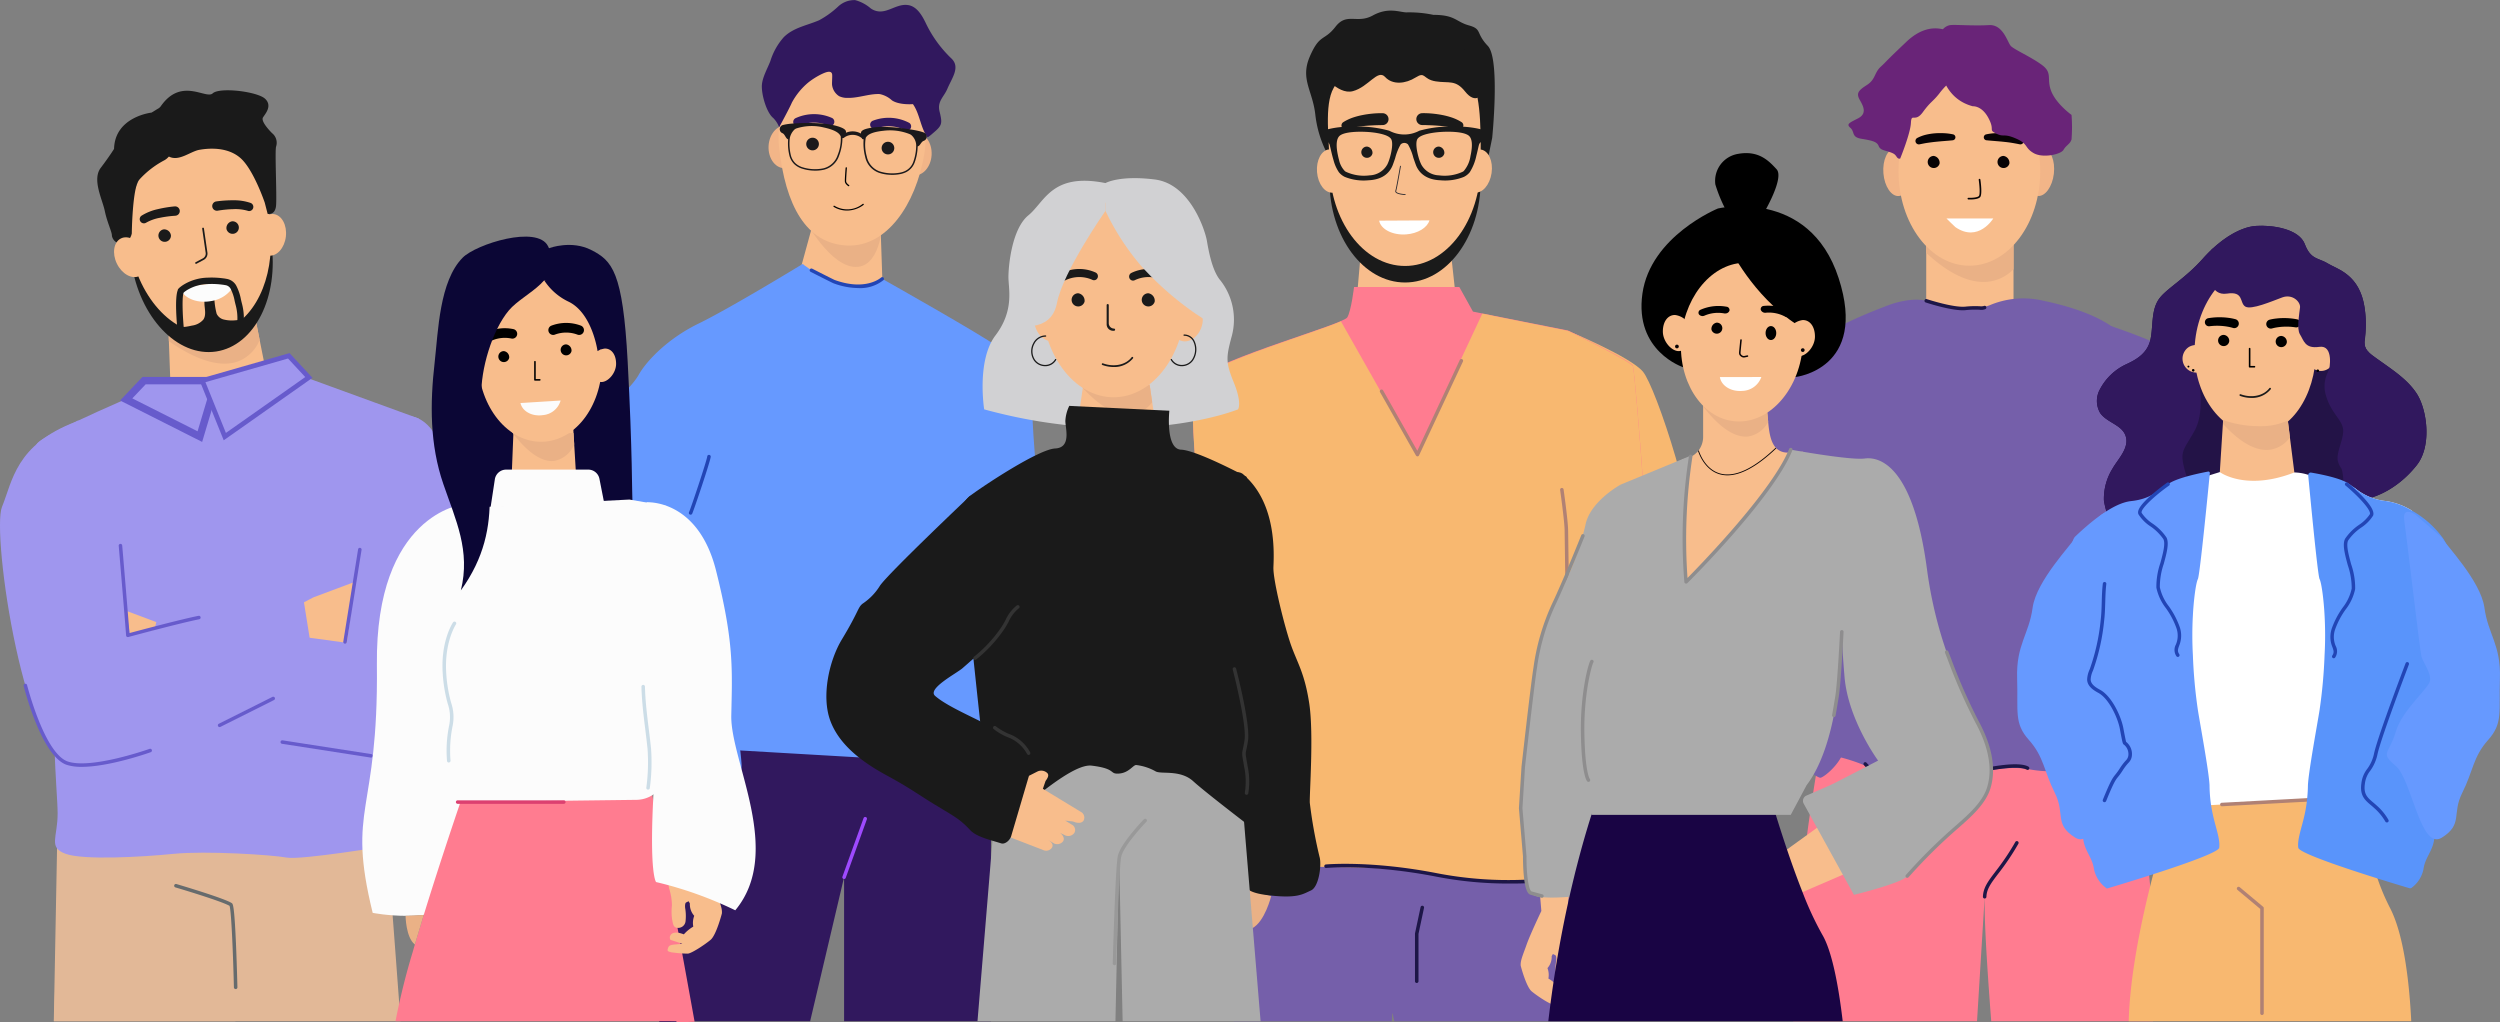 <svg xmlns="http://www.w3.org/2000/svg" width="522.844" height="213.793" viewBox="0 0 522.844 213.793">
  <rect x="0" y="0" width="522.844" height="213.793" fill="#808080" stroke="none"/>
  <g id="Group_10505" data-name="Group 10505" transform="translate(20363.197 -7859.366)">
    <g id="_5471" data-name="5471" transform="translate(-20363.197 7859.366)">
      <g id="Group_10299" data-name="Group 10299" transform="translate(0 18.885)">
        <path id="Path_9471" data-name="Path 9471" d="M222.1,1658.874H149.61l1.28-35.571.037-1.074.009-.224,59.613-2.725,8.561-.39.248,3.319,1.093,14.6,0,.022.4,5.3v0l.175,2.309Z" transform="translate(-138.331 -1464.186)" fill="#e2b897"/>
        <path id="Path_9472" data-name="Path 9472" d="M187.431,1672.681H149.46l.681-36.15.015-.721.651.224,6.947,2.386,17.261,5.93.028.009,11.432,3.928Z" transform="translate(-138.209 -1477.993)" fill="#e2b897"/>
        <path id="Path_9473" data-name="Path 9473" d="M301.16,1052.895l-20.836,2.441-.511-14.028-.035-.966-.068-1.845,17.047-2,1.109-.129.931,4.677Z" transform="translate(-244.495 -988.838)" fill="#f8bd8c"/>
        <path id="Path_9474" data-name="Path 9474" d="M139.984,1099.137s-24.278,10.115-24.951,12.139-3.372,7.755-3.372,7.755,11.8,28.66,8.767,38.439-1.012,25.963-1.012,31.021-2.024,7.081,1.685,8.43,15.848.675,22.591,0,20.569.208,23.6.778,21.242-2.465,21.242-2.465,2.36-12.812,1.685-19.22.243-21.581.121-23.939,1.155-3.372.011-9.1,4.588-37.09,4.588-37.09l-27.987-10.2Z" transform="translate(-107.363 -1037.236)" fill="#9f96ee"/>
        <g id="Group_10288" data-name="Group 10288" transform="translate(25.937 60.442)">
          <path id="Path_9475" data-name="Path 9475" d="M250.667,1108.04l-3.5,11.708-15.406-7.773,3.733-3.935Z" transform="translate(-231.304 -1107.764)" fill="#9f96ee"/>
          <path id="Path_9476" data-name="Path 9476" d="M245.312,1118.92l-16.032-8.09,4.071-4.29h15.662Zm-15.121-8.248,14.781,7.458,3.3-11.039H233.589Z" transform="translate(-229.28 -1106.54)" fill="#675bcc" stroke="#675bcc" stroke-width="1"/>
        </g>
        <g id="Group_10289" data-name="Group 10289" transform="translate(41.926 55.217)">
          <path id="Path_9477" data-name="Path 9477" d="M318.2,1085.02l4.721,11.708,17.576-12.374-4.2-4.524Z" transform="translate(-317.83 -1079.519)" fill="#9f96ee" stroke="#675bcc" stroke-width="1"/>
          <path id="Path_9478" data-name="Path 9478" d="M321.156,1095.776l-4.966-12.316,18.556-5.321,4.528,4.879Zm-4.224-11.955,4.476,11.1,17.031-11.992-3.867-4.169Z" transform="translate(-316.19 -1078.14)" fill="#675bcc"/>
        </g>
        <g id="Group_10290" data-name="Group 10290" transform="translate(0 69.06)">
          <path id="Path_9479" data-name="Path 9479" d="M104.616,1153.38s10.373,4.018,9.422,44.7l37.787-8.673,4.633,19.143s-41.469,17.945-52.232,17.647-17.728-49.354-15.511-54.739,2.824-13.053,15.487-17.839Z" transform="translate(-88.304 -1153.38)" fill="#9f96ee"/>
        </g>
        <path id="Path_9480" data-name="Path 9480" d="M435.774,1338.293l9.736-3.643-2.416,14.7-7.609.381-1.665-10.411Z" transform="translate(-370.252 -1232.24)" fill="#f8bd8c"/>
        <path id="Path_9481" data-name="Path 9481" d="M240.428,1372.991l-7.955,1.834-.318-1.928-.524-3.2.545.2Z" transform="translate(-205.261 -1260.842)" fill="#f8bd8c"/>
        <path id="Path_9482" data-name="Path 9482" d="M292.362,1151.533l-6.235,44.372-39.59-5.324L241.86,1210.1s53.621,13.016,64.218,9.466,5.611-52.357,2.808-58.57-4.7-11.07-8.441-12.253-8.082,2.787-8.082,2.787Z" transform="translate(-213.609 -1080.36)" fill="#9f96ee"/>
        <path id="Path_9483" data-name="Path 9483" d="M299.092,1041.047a7.957,7.957,0,0,1-4.533,4.493c-4.953,1.779-11.149-1.937-14.453-4.232l-.035-.966q.428.066.973.114a29.45,29.45,0,0,0,9.536-.9,17,17,0,0,0,6.472-3.056l1.109-.129Z" transform="translate(-244.789 -988.838)" fill="#eab186"/>
        <path id="Path_9484" data-name="Path 9484" d="M263.62,850.7c.909,11.493-4.522,21.321-12.961,21.989s-16.017-8.11-16.926-19.6,5.2-21.351,13.635-22.019S262.711,839.2,263.62,850.7Z" transform="translate(-206.903 -821.274)" fill="#f8bd8c"/>
        <path id="Path_9485" data-name="Path 9485" d="M254.006,970.632c-8.079,1.2-16-7.148-17.7-18.626-.162-1.106-.256-2.2-.311-3.277,1.888,11.155,9.685,19.18,17.614,18.006,7.284-1.078,12.192-9.549,11.843-19.625.04.189.068.377.094.567C267.249,959.153,262.085,969.43,254.006,970.632Z" transform="translate(-208.827 -916)" fill="#1a1a1a"/>
        <path id="Path_9486" data-name="Path 9486" d="M268.667,782.03s-.1,8.542,2.031,9.778,4.559-1.012,6.491-1.349,5.839-.67,8.579,1.717,5.089,9.344,5.089,9.344l.6,2.331s1.6.4,1.77-1.788-.281-11.381,0-12.279a2.573,2.573,0,0,0-.843-2.809c-1.012-1.012-2.3-2.585-1.912-3.26s2.079-2.416.449-3.934-9.5-2.473-10.958-1.124S273.049,774.837,268.667,782.03Z" transform="translate(-235.484 -778.013)" fill="#1a1a1a"/>
        <path id="Path_9487" data-name="Path 9487" d="M210.212,796.514s-7.67.843-7.839,7.587c0,0-.927,1.518-2.782,3.963s.337,6.575.843,9.02,1.545,4.467,1.488,5.2a2.052,2.052,0,0,0,2.613,1.573,3.035,3.035,0,0,0,1.547-2.062s.112-9.515,1.518-11.2a19.058,19.058,0,0,1,5.17-4.046,3.12,3.12,0,0,0,1.685-2.191c0-.169-1.742-9.385-1.742-9.385Z" transform="translate(-178.519 -791.85)" fill="#1a1a1a"/>
        <path id="Path_9488" data-name="Path 9488" d="M224.1,947.936c1.056,2.173.67,4.539-.867,5.286s-3.635-.41-4.693-2.583-.67-4.539.867-5.286S223.042,945.764,224.1,947.936Z" transform="translate(-194.094 -914.381)" fill="#f8bd8c"/>
        <path id="Path_9489" data-name="Path 9489" d="M385.85,923.344c-.276,2.4-1.875,4.187-3.571,3.992s-2.846-2.3-2.57-4.7,1.875-4.187,3.571-3.992S386.126,920.943,385.85,923.344Z" transform="translate(-326.063 -892.76)" fill="#f8bd8c"/>
        <path id="Path_9490" data-name="Path 9490" d="M254.5,911.927a23.125,23.125,0,0,0-3.2.423,9.162,9.162,0,0,0-2.861,1.012l-.039.024a.877.877,0,0,1-.942-1.479,10.753,10.753,0,0,1,3.433-1.369,24.766,24.766,0,0,1,3.486-.567.978.978,0,1,1,.184,1.948l-.026,0Z" transform="translate(-217.849 -885.69)" fill="#1a1a1a"/>
        <path id="Path_9491" data-name="Path 9491" d="M271.21,937.373a1.311,1.311,0,1,1-1.5-1.327A1.429,1.429,0,0,1,271.21,937.373Z" transform="translate(-235.457 -906.962)" fill="#1a1a1a"/>
        <path id="Path_9492" data-name="Path 9492" d="M330.732,905.207a23.055,23.055,0,0,1,3.214-.313,9.131,9.131,0,0,1,3.015.337l.044.015a.877.877,0,0,0,.583-1.654,10.717,10.717,0,0,0-3.656-.554,24.411,24.411,0,0,0-3.523.239.978.978,0,1,0,.263,1.939l.026,0Z" transform="translate(-285.176 -880.036)" fill="#1a1a1a"/>
        <path id="Path_9493" data-name="Path 9493" d="M345.762,928.567a1.311,1.311,0,1,0,1.163-1.634A1.428,1.428,0,0,0,345.762,928.567Z" transform="translate(-298.39 -899.532)" fill="#1a1a1a"/>
        <path id="Path_9494" data-name="Path 9494" d="M293.1,1019.444c.443.3,1.987-.07,2.486-.177a3.814,3.814,0,0,0,2.355-1.24c.609-.843.326-2.11.25-3.072-.022-.274.026-1.032-.2-1.258,0,0,2.228-.335,2.248-.337a15.5,15.5,0,0,0,.491,3.426,2.209,2.209,0,0,0,1.617,1.242,7.005,7.005,0,0,0,2.2.145c.178-.013,1.919-.162,1.935-.344a.682.682,0,0,1-.234.388,43.786,43.786,0,0,1-3.648,3.234s-5.957.506-6.125.337S293.107,1019.45,293.1,1019.444Z" transform="translate(-255.422 -970.061)" fill="#1a1a1a"/>
        <path id="Path_9495" data-name="Path 9495" d="M305.067,996.9a6.585,6.585,0,0,1-4.531,2.953c-2.778.539-5.368-.4-6.366-2.158,0-.028.028-.053.053-.081a6.964,6.964,0,0,1,1.106-.769l8.159-.971A2.182,2.182,0,0,1,305.067,996.9Z" transform="translate(-256.295 -955.789)" fill="#fcfcfc"/>
        <g id="Group_10291" data-name="Group 10291" transform="translate(36.825 39.159)">
          <path id="Path_9496" data-name="Path 9496" d="M288.789,1002.2c-.175-1.7-.66-7.138.05-8.758v-.11l.243-.274a7.35,7.35,0,0,1,1.268-.892,10.147,10.147,0,0,1,4.752-1.284,18.024,18.024,0,0,1,2.868.1l.23.028c.263.031.521.063.78.118A2.833,2.833,0,0,1,301,992.465a10.362,10.362,0,0,1,1.032,2.992c.059.258.12.515.184.769a11.788,11.788,0,0,1,.381,4.147l-1.341-.138a10.553,10.553,0,0,0-.348-3.68c-.066-.261-.127-.528-.191-.795a9.159,9.159,0,0,0-.883-2.616,1.5,1.5,0,0,0-1.135-.706c-.219-.048-.434-.072-.651-.1l-.235-.028a16.547,16.547,0,0,0-2.651-.09,8.834,8.834,0,0,0-4.14,1.108,5.99,5.99,0,0,0-.94.642l-.011.015c-.392.6-.281,4.657.068,8.068Z" transform="translate(-288.464 -990.859)" fill="#1a1a1a"/>
        </g>
        <g id="Group_10292" data-name="Group 10292" transform="translate(40.821 28.73)">
          <path id="Path_9497" data-name="Path 9497" d="M310.367,941.74a.182.182,0,0,1-.162-.1.184.184,0,0,1,.075-.248l1.45-.773a1.128,1.128,0,0,0,.653-1.132l-.736-5.109a.183.183,0,0,1,.156-.208.185.185,0,0,1,.208.156l.736,5.109a1.494,1.494,0,0,1-.844,1.509l-1.45.773A.181.181,0,0,1,310.367,941.74Z" transform="translate(-310.183 -934.171)" fill="#1a1a1a"/>
        </g>
        <g id="Group_10293" data-name="Group 10293" transform="translate(36.438 165.99)">
          <path id="Path_9498" data-name="Path 9498" d="M299.206,1702.217a.368.368,0,0,1-.368-.359c-.143-6.092-.517-15.988-.916-17.046-1.338-.8-7.942-2.859-11.3-3.852a.369.369,0,1,1,.21-.707c.407.121,10,2.966,11.556,3.981.243.158.546.357.909,9.1.175,4.23.276,8.467.278,8.509a.369.369,0,0,1-.359.377A.016.016,0,0,0,299.206,1702.217Zm-1.3-17.448Z" transform="translate(-286.358 -1680.239)" fill="#666b6d"/>
        </g>
        <g id="Group_10294" data-name="Group 10294" transform="translate(24.826 94.856)">
          <path id="Path_9499" data-name="Path 9499" d="M225.154,1313.089a.366.366,0,0,1-.368-.349c-.053-1.095-1.527-18.571-1.542-18.748a.367.367,0,1,1,.732-.061c.057.67,1.3,15.377,1.514,18.321,2.062-.552,10.919-2.911,14.464-3.612a.368.368,0,0,1,.144.721c-3.979.787-14.74,3.687-14.847,3.716A.435.435,0,0,1,225.154,1313.089Z" transform="translate(-223.243 -1293.593)" fill="#675bcc"/>
        </g>
        <g id="Group_10295" data-name="Group 10295" transform="translate(4.937 124.113)">
          <path id="Path_9500" data-name="Path 9500" d="M127.3,1470a10.2,10.2,0,0,1-3.109-.406c-5.278-1.729-8.89-15.916-9.041-16.52a.368.368,0,0,1,.714-.18c.037.144,3.661,14.395,8.557,16,4.969,1.628,16.944-2.616,17.064-2.659a.368.368,0,0,1,.248.694C141.316,1467.08,133.062,1470,127.3,1470Z" transform="translate(-115.139 -1452.619)" fill="#675bcc"/>
        </g>
        <g id="Group_10296" data-name="Group 10296" transform="translate(45.573 126.828)">
          <path id="Path_9501" data-name="Path 9501" d="M336.377,1473.722a.367.367,0,0,1-.166-.7l11.2-5.611a.367.367,0,0,1,.329.657l-11.2,5.611A.369.369,0,0,1,336.377,1473.722Z" transform="translate(-336.009 -1467.376)" fill="#675bcc"/>
        </g>
        <g id="Group_10297" data-name="Group 10297" transform="translate(71.794 95.686)">
          <path id="Path_9502" data-name="Path 9502" d="M478.9,1318.149a.31.31,0,0,1-.059-.006.368.368,0,0,1-.305-.421l3.095-19.309a.368.368,0,1,1,.727.116l-3.095,19.309A.366.366,0,0,1,478.9,1318.149Z" transform="translate(-478.536 -1298.103)" fill="#675bcc"/>
        </g>
        <g id="Group_10298" data-name="Group 10298" transform="translate(58.684 135.941)">
          <path id="Path_9503" data-name="Path 9503" d="M426.193,1520.52c-.018,0-.039,0-.057,0l-18.549-2.88a.368.368,0,1,1,.112-.727l18.549,2.879a.367.367,0,0,1-.055.73Z" transform="translate(-407.276 -1516.906)" fill="#675bcc"/>
        </g>
      </g>
      <g id="Group_10323" data-name="Group 10323" transform="translate(117.97 0)">
        <g id="Group_10300" data-name="Group 10300" transform="translate(49.126 45.228)">
          <path id="Path_9504" data-name="Path 9504" d="M999.883,921.2l-3.343,12.214,7.21,8.441,10.3-5.164-.432-12.864Z" transform="translate(-996.54 -921.2)" fill="#f8bd8c"/>
        </g>
        <g id="Group_10301" data-name="Group 10301" transform="translate(58.559 153.009)">
          <path id="Path_9505" data-name="Path 9505" d="M1078.527,1507.03v60.564H1047.81v-59.03l28.7-1.433Z" transform="translate(-1047.81 -1507.03)" fill="#31185e"/>
        </g>
        <g id="Group_10302" data-name="Group 10302" transform="translate(19.883 155.823)">
          <path id="Path_9506" data-name="Path 9506" d="M886.249,1522.33l-1.051,2.907-1.034,2.87-3.481,9.635-4.419,12.233-7.094,30.106H841.382c.017.084.024.127.024.127l-3.816.092.026-.221,1.531-12.33.224-1.809.6-4.837.563-4.528.425-3.422,1.987-16.016.541-4.358,1.3-10.45Z" transform="translate(-837.59 -1522.33)" fill="#31185e"/>
        </g>
        <g id="Group_10303" data-name="Group 10303" transform="translate(0 55.198)">
          <path id="Path_9507" data-name="Path 9507" d="M779.433,975.39s-15.1,9.219-21.757,12.459-11.006,7.974-12.542,10.715-5.12,5.232-4.863,6.977-5.887,9.219-7.168,15.449-3.584,26.911-3.584,27.657,4.1,17.94,4.1,17.94,12.03,11.96,14.59,14.7,10.238,7.227,11.263,7.227,7.424-4.235,7.168-8.472-2.048-16.444-3.84-18.438a34.878,34.878,0,0,1-4.408-5.054,12.1,12.1,0,0,1-.968-1.923c-1.28-3.24,2.3-10.963,2.3-10.963s11.519-27.409,11.006-31.146,3.328-16.943,2.3-20.431S779.433,975.39,779.433,975.39Z" transform="translate(-729.52 -975.39)" fill="#69f"/>
        </g>
        <g id="Group_10304" data-name="Group 10304" transform="translate(19.71 55.198)">
          <path id="Path_9508" data-name="Path 9508" d="M907.552,1009.014s2.559,35.145,2.3,41.127-1.5,9.468.018,16.2.786,8.72,0,11.212-10.513,2.243-10.513,2.243l-45.579-2.655-17.132-24.755,22.269-69.268,7.935-7.723s9.087,7.723,16.637,3.115c0,0,20.988,11.835,23.932,14.078S907.552,1009.014,907.552,1009.014Z" transform="translate(-836.65 -975.39)" fill="#69f"/>
        </g>
        <g id="Group_10305" data-name="Group 10305" transform="translate(86.858 73.305)">
          <path id="Path_9509" data-name="Path 9509" d="M1205.554,1073.81s7.337,7.31,7.168,12.126,1.877,22.756,1.536,27.906.511,5.315,1.194,9.136,3.5,11.462,3.755,19.934,3.967,14.577,1.407,18.812-4.48,5.481-4.48,5.481-.64-6.465-1.792-7.094-6.638-2.25-6.638-2.25l-6.075-67.108Z" transform="translate(-1201.63 -1073.81)" fill="#69f"/>
        </g>
        <g id="Group_10306" data-name="Group 10306" transform="translate(50.754 46.128)">
          <path id="Path_9510" data-name="Path 9510" d="M1005.452,926.89c-.736-1.716,4.909,9.5,10.671,8.873,4.942-.539,5.148-9.674,5.148-9.674s-1.755,2.885-6.971,2.892c-5.817.007-8.847-2.092-8.847-2.092Z" transform="translate(-1005.387 -926.09)" fill="#eab186"/>
        </g>
        <g id="Group_10307" data-name="Group 10307" transform="translate(70.038 27.748)">
          <path id="Path_9511" data-name="Path 9511" d="M1117.029,830.84c-.132,2.465-1.768,4.381-3.65,4.279s-3.3-2.182-3.168-4.647,1.768-4.381,3.65-4.279S1117.162,828.375,1117.029,830.84Z" transform="translate(-1110.202 -826.189)" fill="#f2b588"/>
        </g>
        <g id="Group_10308" data-name="Group 10308" transform="translate(42.759 26.241)">
          <path id="Path_9512" data-name="Path 9512" d="M968.759,822.65c-.132,2.465-1.768,4.381-3.65,4.279s-3.3-2.182-3.168-4.647,1.768-4.381,3.65-4.279S968.892,820.185,968.759,822.65Z" transform="translate(-961.932 -817.999)" fill="#f2b588"/>
        </g>
        <g id="Group_10309" data-name="Group 10309" transform="translate(44.85 11.563)">
          <path id="Path_9513" data-name="Path 9513" d="M1003.776,758.936c-1.786,10.5-7.872,19.513-16.26,19.06s-12.79-8.264-14.115-20.7c-1.161-10.91,7.872-19.513,16.26-19.06S1005.619,748.108,1003.776,758.936Z" transform="translate(-973.3 -738.217)" fill="#f8bd8c"/>
        </g>
        <g id="Group_10310" data-name="Group 10310" transform="translate(41.359)">
          <path id="Path_9514" data-name="Path 9514" d="M969.039,691.073c.024.694-.083,1.812-.015,2.149a3.25,3.25,0,0,0,1.463,2.259,3.906,3.906,0,0,0,1.786.357c2.228.059,4.555-.9,6.693-.8a5.38,5.38,0,0,1,2.566,1.317c1.545,1.03,4.388.789,4.39.789,1.457,2.037,1.6,5.072,3.083,6.954a9.466,9.466,0,0,0,1.016-.8c2-1.682,2.116-1.987,1.468-4.625-.519-2.112.9-3.014,1.621-4.706.986-2.322,2.7-4.471.955-6.279a25.322,25.322,0,0,1-5.372-7.317c-.808-1.717-1.891-3.591-3.663-3.921-2.857-.532-5.032,2.607-7.907.692a8.308,8.308,0,0,0-3.28-1.753,4.971,4.971,0,0,0-3.553,1.334,19.051,19.051,0,0,1-3.976,2.874c-2.489,1.082-5.35,1.514-7.394,3.534a13.583,13.583,0,0,0-2.809,4.99c-.583,1.531-1.619,3.291-1.77,4.938-.171,1.853.909,5.823,2.375,6.995a5.556,5.556,0,0,1,1.231,1.919s2.254-4.149,2.633-5.1a14.2,14.2,0,0,1,3.514-4.3,15.654,15.654,0,0,1,2.716-1.7C967.475,690.566,969,689.83,969.039,691.073Z" transform="translate(-954.323 -675.366)" fill="#31185e"/>
        </g>
        <g id="Group_10311" data-name="Group 10311" transform="translate(50.648 28.803)">
          <path id="Path_9515" data-name="Path 9515" d="M1007.452,833.313a1.322,1.322,0,1,1-1.249-1.391A1.322,1.322,0,0,1,1007.452,833.313Z" transform="translate(-1004.81 -831.92)" fill="#1b191b"/>
        </g>
        <g id="Group_10312" data-name="Group 10312" transform="translate(66.414 29.652)">
          <path id="Path_9516" data-name="Path 9516" d="M1093.152,837.932a1.322,1.322,0,1,1-1.249-1.391A1.323,1.323,0,0,1,1093.152,837.932Z" transform="translate(-1090.51 -836.54)" fill="#1b191b"/>
        </g>
        <g id="Group_10314" data-name="Group 10314" transform="translate(47.915 23.881)">
          <g id="Group_10313" data-name="Group 10313">
            <path id="Path_9517" data-name="Path 9517" d="M990.839,807.678a.886.886,0,0,1-.335-1.7,9.233,9.233,0,0,1,7.62,0,.886.886,0,0,1-.839,1.56,7.465,7.465,0,0,0-6.1.079A.846.846,0,0,1,990.839,807.678Z" transform="translate(-989.96 -805.168)" fill="#31185e"/>
          </g>
        </g>
        <g id="Group_10316" data-name="Group 10316" transform="translate(64.013 24.657)">
          <g id="Group_10315" data-name="Group 10315">
            <path id="Path_9518" data-name="Path 9518" d="M1078.278,811.682a.885.885,0,0,1-.226-1.72,9.228,9.228,0,0,1,7.606.478.886.886,0,0,1-.936,1.5,7.453,7.453,0,0,0-6.093-.305A1,1,0,0,1,1078.278,811.682Z" transform="translate(-1077.455 -809.385)" fill="#31185e"/>
          </g>
        </g>
        <g id="Group_10317" data-name="Group 10317" transform="translate(45.091 25.721)">
          <path id="Path_9519" data-name="Path 9519" d="M1005.349,817.893h0a.93.93,0,0,0-.254-.506.665.665,0,0,0-.1-.088,0,0,0,0,0,0,0,.893.893,0,0,0-.228-.127,9.47,9.47,0,0,0-1.312-.379c-.335-.075-.87-.177-1.533-.281-.635-.1-1.387-.21-2.191-.3h-.005a33.015,33.015,0,0,0-3.58-.219h0a15.668,15.668,0,0,0-1.818.1c-.184.024-.357.046-.517.072-2.116.326-2.211.844-2.193,1.133a.053.053,0,0,1-.083.05,3.478,3.478,0,0,0-2.992-.162.054.054,0,0,1-.077-.059c.053-.305,0-.892-2.568-1.49-.05-.013-.1-.024-.153-.033a17.508,17.508,0,0,0-2.153-.309h0c-.9-.079-1.831-.114-2.721-.12h0c-1.315-.011-2.528.042-3.37.1-.326.024-.592.046-.791.07a11,11,0,0,0-1.422.25.832.832,0,0,0-.438.272l0,0a.89.89,0,0,0-.226.546c0,.017,0,.033,0,.05a.879.879,0,0,0,.523.821.943.943,0,0,1,.4.318c.326.434.408.8.8.986a.047.047,0,0,1,.031.05,10.556,10.556,0,0,0,.285,3.431,3.882,3.882,0,0,0,.981,1.694,4.148,4.148,0,0,0,1.67.964,8.726,8.726,0,0,0,2.232.4,8.251,8.251,0,0,0,2.316-.178,4.487,4.487,0,0,0,3.19-2.986,10.549,10.549,0,0,0,.684-3.643.325.325,0,0,0,.331-.077l.015,0a.552.552,0,0,0,.07-.062,3.038,3.038,0,0,1,3.678.2c.018.026,0,.048.017.07H991.8a.429.429,0,0,0,.3.121.056.056,0,0,1,.061.061,11.033,11.033,0,0,0,.329,3.632,4.5,4.5,0,0,0,2.861,3.313,8.253,8.253,0,0,0,2.287.427,8.819,8.819,0,0,0,2.261-.155,4.9,4.9,0,0,0,1.163-.4,3.666,3.666,0,0,0,1.759-1.963,10.5,10.5,0,0,0,.648-3.38.051.051,0,0,1,.037-.048c.4-.138.491-.5.861-.9a.99.99,0,0,1,.385-.263.91.91,0,0,0,.372-.248.935.935,0,0,0,.234-.565c0-.017,0-.031,0-.05A.616.616,0,0,0,1005.349,817.893Zm-18.611,3.965a4.17,4.17,0,0,1-2.969,2.791,8.685,8.685,0,0,1-4.362-.212,3.874,3.874,0,0,1-1.56-.9,3.6,3.6,0,0,1-.885-1.558,10.414,10.414,0,0,1-.241-3.61v-.007a3.422,3.422,0,0,1,1.027-1.856,1.661,1.661,0,0,1,.293-.175,10.6,10.6,0,0,1,5.782-.223c2.313.506,3.185,1.115,3.521,1.794.011.024.024.048.037.072A8.945,8.945,0,0,1,986.738,821.857Zm16.42-2.055a10.459,10.459,0,0,1-.629,3.562,3.337,3.337,0,0,1-1.7,1.856,4.658,4.658,0,0,1-.99.322,8.688,8.688,0,0,1-4.36-.261,4.183,4.183,0,0,1-2.651-3.094,9.014,9.014,0,0,1-.221-3.926.586.586,0,0,0,.044-.066c.407-.638,1.339-1.15,3.692-1.4a11.088,11.088,0,0,1,5.484.716c.086.04.167.085.241.127a2.976,2.976,0,0,1,1.093,2.16Z" transform="translate(-974.61 -815.172)" fill="#1b191b"/>
        </g>
        <g id="Group_10318" data-name="Group 10318" transform="translate(56.332 42.61)">
          <path id="Path_9520" data-name="Path 9520" d="M1038.556,908.394a5.389,5.389,0,0,1-2.791-.769.137.137,0,1,1,.156-.226,5.162,5.162,0,0,0,5.913-.4.138.138,0,1,1,.162.224A5.816,5.816,0,0,1,1038.556,908.394Z" transform="translate(-1035.705 -906.968)"/>
        </g>
        <g id="Group_10319" data-name="Group 10319" transform="translate(58.717 34.995)">
          <path id="Path_9521" data-name="Path 9521" d="M1049.471,869.536a.133.133,0,0,1-.074-.022c-.028-.017-.666-.43-.719-.94-.046-.456.143-2.771.152-2.868a.139.139,0,1,1,.276.022c-.068.824-.188,2.473-.153,2.817.031.313.438.637.593.734a.139.139,0,0,1,.042.191A.137.137,0,0,1,1049.471,869.536Z" transform="translate(-1048.671 -865.578)"/>
        </g>
        <g id="Group_10320" data-name="Group 10320" transform="translate(26.095 95.122)">
          <path id="Path_9522" data-name="Path 9522" d="M871.724,1204.917a.36.36,0,0,1-.156-.035.368.368,0,0,1-.175-.489c.4-.846,3.751-10.884,3.808-11.657a.368.368,0,0,1,.734.053c-.068.92-3.52,11.162-3.878,11.916A.369.369,0,0,1,871.724,1204.917Z" transform="translate(-871.358 -1192.395)" fill="#2245b5"/>
        </g>
        <g id="Group_10321" data-name="Group 10321" transform="translate(51.373 56.156)">
          <path id="Path_9523" data-name="Path 9523" d="M1018.907,984.69a15.174,15.174,0,0,1-5.2-1.008c-.267-.1-4.011-2.005-4.76-2.388a.368.368,0,1,1,.335-.655c1.692.863,4.46,2.267,4.678,2.353,6.546,2.384,9.681-.473,9.71-.5a.368.368,0,0,1,.508.532A7.789,7.789,0,0,1,1018.907,984.69Z" transform="translate(-1008.752 -980.598)" fill="#2245b5"/>
        </g>
        <g id="Group_10322" data-name="Group 10322" transform="translate(58.19 170.863)">
          <path id="Path_9524" data-name="Path 9524" d="M1046.177,1617.049a.368.368,0,0,1-.346-.493l4.417-12.234a.368.368,0,1,1,.692.25l-4.417,12.235A.366.366,0,0,1,1046.177,1617.049Z" transform="translate(-1045.808 -1604.078)" fill="#9e4aff"/>
        </g>
      </g>
      <g id="Group_10350" data-name="Group 10350" transform="translate(249.461 2.219)">
        <g id="Group_10348" data-name="Group 10348">
          <g id="Group_10345" data-name="Group 10345">
            <g id="Group_10324" data-name="Group 10324" transform="translate(33.717 48.965)">
              <path id="Path_9525" data-name="Path 9525" d="M1649.509,971.177l-22.019.39,1.556-18h18.517Z" transform="translate(-1627.49 -953.57)" fill="#f8bd8c"/>
            </g>
            <g id="Group_10325" data-name="Group 10325" transform="translate(28.246 14.158)">
              <path id="Path_9526" data-name="Path 9526" d="M1629.71,785.791c0,11.758-7.08,21.29-15.811,21.29s-15.811-9.532-15.811-21.29c0-4.881-1.174-12.36.878-15.951,2.89-5.06,9.824-5.339,14.932-5.339,5.08,0,11.094-1.183,13.986,3.83C1629.964,771.935,1629.71,780.873,1629.71,785.791Z" transform="translate(-1597.753 -764.379)" fill="#1a1a1a"/>
            </g>
            <g id="Group_10326" data-name="Group 10326" transform="translate(23.705)">
              <path id="Path_9527" data-name="Path 9527" d="M1611.976,714.044s1.687-16.5-.909-19.229-1.148-3.508-3.946-4.289-2.839-2.21-7.451-2.21a24.312,24.312,0,0,0-5.595-.519c-1.428,0-3.762-1.17-7.07.649s-5.416-.714-7.8,2.355-3.291,1.413-5.367,6.22.65,7.146,1.168,12.343a23.242,23.242,0,0,0,3.247,9.355l32.984-1.058Z" transform="translate(-1573.069 -687.427)" fill="#1a1a1a"/>
            </g>
            <g id="Group_10327" data-name="Group 10327" transform="translate(28.246 10.702)">
              <path id="Path_9528" data-name="Path 9528" d="M1629.71,767.011c0,11.758-7.08,21.29-15.811,21.29s-15.811-9.532-15.811-21.29c0-4.881-1.174-12.36.878-15.951,2.89-5.059,9.824-5.339,14.932-5.339,5.08,0,11.094-1.183,13.986,3.831C1629.964,753.157,1629.71,762.095,1629.71,767.011Z" transform="translate(-1597.753 -745.599)" fill="#f8bd8c"/>
            </g>
            <g id="Group_10328" data-name="Group 10328" transform="translate(25.955 29.019)">
              <path id="Path_9529" data-name="Path 9529" d="M1591.142,849.447c.2,2.5-.931,4.631-2.537,4.763s-3.074-1.786-3.281-4.285.931-4.631,2.537-4.763S1590.938,846.948,1591.142,849.447Z" transform="translate(-1585.301 -845.156)" fill="#f8bd8c"/>
            </g>
            <g id="Group_10329" data-name="Group 10329" transform="translate(56.636 29.038)">
              <path id="Path_9530" data-name="Path 9530" d="M1752.141,849.348c-.362,2.48.636,4.68,2.232,4.914s3.181-1.588,3.543-4.068-.636-4.68-2.232-4.914S1752.5,846.868,1752.141,849.348Z" transform="translate(-1752.066 -845.26)" fill="#f8bd8c"/>
            </g>
            <g id="Group_10330" data-name="Group 10330" transform="translate(31.091 21.45)">
              <path id="Path_9531" data-name="Path 9531" d="M1621.822,804.02c-.383-.011-.718,0-1.071.013s-.7.039-1.045.072c-.7.068-1.389.164-2.079.3a15.711,15.711,0,0,0-2.059.545,9.558,9.558,0,0,0-1.972.946.82.82,0,0,0,.668,1.479l.042-.013c.585-.167,1.187-.3,1.8-.412s1.24-.191,1.869-.258,1.27-.1,1.908-.134c.32-.017.64-.026.959-.035s.65-.013.935-.017h.035a1.242,1.242,0,0,0,.013-2.484Z" transform="translate(-1613.219 -804.015)" fill="#1a1a1a"/>
            </g>
            <g id="Group_10331" data-name="Group 10331" transform="translate(46.777 21.452)">
              <path id="Path_9532" data-name="Path 9532" d="M1707.91,805.9a9.508,9.508,0,0,0-1.972-.946,15.879,15.879,0,0,0-2.059-.545c-.69-.136-1.385-.232-2.079-.3-.348-.033-.7-.059-1.045-.072s-.688-.024-1.071-.013a1.242,1.242,0,0,0,.017,2.484h.031c.285,0,.62,0,.935.017s.638.02.958.035c.638.029,1.277.074,1.908.134s1.255.153,1.869.258,1.211.245,1.8.412l.044.013a.82.82,0,0,0,.666-1.479Z" transform="translate(-1698.479 -804.025)" fill="#1a1a1a"/>
            </g>
            <g id="Group_10332" data-name="Group 10332" transform="translate(35.271 28.434)">
              <path id="Path_9533" data-name="Path 9533" d="M1638.243,843.41a1.179,1.179,0,1,1-1.152-1.43A1.313,1.313,0,0,1,1638.243,843.41Z" transform="translate(-1635.94 -841.98)" fill="#1a1a1a"/>
            </g>
            <g id="Group_10333" data-name="Group 10333" transform="translate(50.302 28.434)">
              <path id="Path_9534" data-name="Path 9534" d="M1719.943,843.41a1.179,1.179,0,1,1-1.152-1.43A1.313,1.313,0,0,1,1719.943,843.41Z" transform="translate(-1717.64 -841.98)" fill="#1a1a1a"/>
            </g>
            <g id="Group_10334" data-name="Group 10334" transform="translate(42.345 32.452)">
              <path id="Path_9535" data-name="Path 9535" d="M1676.461,869.927h0c-.169-.007-1.659-.088-2-.563a.369.369,0,0,1-.053-.335c.2-.67.966-5.094.973-5.139a.092.092,0,0,1,.182.031c-.031.182-.771,4.482-.979,5.161a.187.187,0,0,0,.028.175c.241.342,1.42.467,1.854.486a.092.092,0,0,1,.088.1A.1.1,0,0,1,1676.461,869.927Z" transform="translate(-1674.39 -863.814)" fill="#2c2a30"/>
            </g>
            <g id="Group_10335" data-name="Group 10335" transform="translate(26.643 5.55)">
              <path id="Path_9536" data-name="Path 9536" d="M1589.04,724.685s3.538,5.093,6.839,4.2,5.173-4.671,6.737-2.962,4.274,1.433,6.39.1,1.424.379,4.2.815,4.129-.427,6.162,2.153,4.117,1.347,3.424-2.153-5.418-11.011-9.585-8.866S1589.04,724.685,1589.04,724.685Z" transform="translate(-1589.04 -717.591)" fill="#1a1a1a"/>
            </g>
            <g id="Group_10336" data-name="Group 10336" transform="translate(27.463 24.221)">
              <path id="Path_9537" data-name="Path 9537" d="M1626.195,819.662c-.068-.02-.136-.035-.206-.052a21.17,21.17,0,0,0-3.411-.471,31.79,31.79,0,0,0-3.6-.015h0a23.558,23.558,0,0,0-5.565.856,6.654,6.654,0,0,1-6.286,0,24.649,24.649,0,0,0-6.169-.881h-.005a30.177,30.177,0,0,0-3.757.1,18.961,18.961,0,0,0-2.87.467.014.014,0,0,0-.009,0c-.28.07-.55.145-.813.228l.127,2.355a.927.927,0,0,1,.666.138.78.78,0,0,1,.153.14,1.093,1.093,0,0,1,.208.4c.059.2.136.535.232.958.145.629.333,1.444.574,2.246a8.145,8.145,0,0,0,1.122,2.528,3.616,3.616,0,0,0,1.216.97,10.531,10.531,0,0,0,4.982.714c2.635-.114,4.362-1.286,5.1-3.273.175-.471.329-.925.473-1.35a11.673,11.673,0,0,1,1.15-2.876,1.1,1.1,0,0,1,1.533,0,10.844,10.844,0,0,1,1.108,2.754c.154.462.326.957.515,1.472.736,1.985,2.463,3.159,5.1,3.273a10.6,10.6,0,0,0,4.955-.7,3.611,3.611,0,0,0,1.24-.981,10.506,10.506,0,0,0,1.387-3.485c.116-.447.215-.874.3-1.24.1-.443.18-.8.243-1.006a1.026,1.026,0,0,1,.291-.486.456.456,0,0,1,.076-.059.906.906,0,0,1,.659-.134l.127-2.355C1626.763,819.809,1626.484,819.73,1626.195,819.662Zm-19.5,7.411a4.385,4.385,0,0,1-3.683,2.241,8.929,8.929,0,0,1-4.993-.765,1.562,1.562,0,0,1-.175-.121,4.765,4.765,0,0,1-1.223-2.331c-.1-.355-.177-.694-.236-.982-.033-.16-.072-.346-.107-.552v0c-.206-1.179-.353-2.964.587-3.615,1.1-.767,3.882-.824,5.722-.71,1.387.085,4.388.454,4.954,1.531.409.775.088,2.616-.337,3.991A8,8,0,0,1,1606.7,827.072Zm17.445-1.958c-.007.033-.015.068-.022.1a6.207,6.207,0,0,1-1.422,3.2,1.323,1.323,0,0,1-.189.134,8.935,8.935,0,0,1-4.993.765,4.379,4.379,0,0,1-3.681-2.241,8.8,8.8,0,0,1-.572-1.507c-.392-1.35-.666-3.06-.278-3.8.568-1.078,3.569-1.446,4.956-1.531,1.84-.114,4.618-.057,5.722.71,1,.69.771,2.653.55,3.821C1624.189,824.892,1624.164,825.01,1624.143,825.115Z" transform="translate(-1593.5 -819.081)" fill="#1a1a1a"/>
            </g>
            <g id="Group_10343" data-name="Group 10343" transform="translate(0 57.801)">
              <g id="Group_10337" data-name="Group 10337" transform="translate(77.184 9.153)">
                <path id="Path_9538" data-name="Path 9538" d="M1865,1051.35s13.042,5.4,15.7,8.548,11.712,30.035,11.712,44.142,2.129,35.767,0,39.844-11.712,24.293-18.1,28.958-9.006,4.316-9.006,4.316l-1.562-21,6.842-33.219-3.472-50.055Z" transform="translate(-1863.75 -1051.35)" fill="#f8b870"/>
              </g>
              <g id="Group_10338" data-name="Group 10338" transform="translate(8.438 114.212)">
                <path id="Path_9539" data-name="Path 9539" d="M1525.6,1631.826c-.655,3.058-1.487,15.051-2.246,28.241-.03.554-.062,1.108-.094,1.665H1490.2c-.362-20.068.313-39.342.313-39.342s.311.016.874.05c.287.02.64.041,1.052.07l.121.009a.092.092,0,0,1,.022,0c3,.206,8.86.681,14.825,1.564,3.117.462,6.263,1.034,9.044,1.739,3.9.986,7.089,2.232,8.465,3.792a4.122,4.122,0,0,1,.261.327v0c.052.075.1.147.144.224A2.269,2.269,0,0,1,1525.6,1631.826Z" transform="translate(-1490.089 -1622.39)" fill="#755faa"/>
              </g>
              <g id="Group_10339" data-name="Group 10339" transform="translate(22.902 117.644)">
                <path id="Path_9540" data-name="Path 9540" d="M1624.553,1641.04v35.909h-36.6l-.316-1.418-.136-.247-7.194-13.215-8.251-14.957-1.362-2.469-.155-.282-1.834-3.321Z" transform="translate(-1568.71 -1641.04)" fill="#755faa"/>
              </g>
              <g id="Group_10340" data-name="Group 10340" transform="translate(0.004)">
                <path id="Path_9541" data-name="Path 9541" d="M1477.959,1001.6h22.02l2.854,5.148,19.848,3.946s13.232,6.349,13.62,7.379,5.059,54.224,3.113,67.266-.778,27.455-2.725,33.975-80.555,2.745-80.555,2.745-15.955-96.78-10.9-101.242,30.484-11.383,31.326-12.869S1477.959,1001.6,1477.959,1001.6Z" transform="translate(-1444.246 -1001.6)" fill="#ff7c90"/>
              </g>
              <g id="Group_10341" data-name="Group 10341" transform="translate(0 5.573)">
                <path id="Path_9542" data-name="Path 9542" d="M1539.4,1110.6c-1.945,13.127-.776,27.634-2.725,34.2-.7,2.364-10.983,5.567-24.315,5.906-10.1.256-21.91-2.717-31.944-2.958q-1.137-.028-2.25-.05c-12.441-.258-22.048-.132-22.048-.132s-15.955-97.411-10.9-101.9c4.438-3.937,24.543-9.782,29.987-12.167l15.78,27.856,13.782-29.461,17.894,3.582s13.232,6.39,13.62,7.425S1541.342,1097.475,1539.4,1110.6Z" transform="translate(-1444.226 -1031.89)" fill="#f8b870"/>
              </g>
              <g id="Group_10342" data-name="Group 10342" transform="translate(76.815 42.039)">
                <path id="Path_9543" data-name="Path 9543" d="M1863.293,1256.027a.369.369,0,0,1-.368-.362l-.234-16.68c-.029-2.081-.931-8.4-.938-8.465a.368.368,0,1,1,.729-.1c.037.261.916,6.43.948,8.558l.234,16.68a.369.369,0,0,1-.363.374Z" transform="translate(-1861.749 -1230.101)" fill="#b08174"/>
              </g>
            </g>
            <g id="Group_10344" data-name="Group 10344" transform="translate(38.968 43.872)">
              <path id="Path_9544" data-name="Path 9544" d="M1656.03,925.949c.349,1.8,2.809,3.074,5.646,2.87,2.465-.177,4.423-1.413,4.879-2.929Z" transform="translate(-1656.03 -925.89)" fill="#fff"/>
            </g>
          </g>
          <g id="Group_10346" data-name="Group 10346" transform="translate(39.109 72.854)">
            <path id="Path_9545" data-name="Path 9545" d="M1664.675,1103.792a.371.371,0,0,1-.32-.186l-7.506-13.25a.368.368,0,0,1,.64-.364l7.155,12.628,8.883-18.989a.368.368,0,0,1,.666.313l-9.184,19.636a.37.37,0,0,1-.318.212Z" transform="translate(-1656.801 -1083.42)" fill="#b08174"/>
          </g>
          <g id="Group_10347" data-name="Group 10347" transform="translate(27.495 178.44)">
            <path id="Path_9546" data-name="Path 9546" d="M1632.279,1661.449a78.785,78.785,0,0,1-15.051-1.417c-13.732-2.7-23.062-1.853-23.154-1.843a.368.368,0,0,1-.07-.733c.094-.009,9.53-.861,23.365,1.855a78.9,78.9,0,0,0,26.373.554.368.368,0,0,1,.167.717A70.471,70.471,0,0,1,1632.279,1661.449Z" transform="translate(-1593.672 -1657.323)" fill="#1d1647"/>
          </g>
        </g>
        <g id="Group_10349" data-name="Group 10349" transform="translate(46.465 187.185)">
          <path id="Path_9547" data-name="Path 9547" d="M1697.148,1721.029a.369.369,0,0,1-.368-.368v-9.939a.367.367,0,0,1,.007-.077l1.168-5.5a.368.368,0,0,1,.719.153l-1.159,5.464v9.9A.369.369,0,0,1,1697.148,1721.029Z" transform="translate(-1696.78 -1704.853)" fill="#1d1647"/>
        </g>
      </g>
      <g id="Group_10379" data-name="Group 10379" transform="translate(75.768 49.485)">
        <g id="Group_10375" data-name="Group 10375">
          <g id="Group_10351" data-name="Group 10351" transform="translate(20.636 1.739)">
            <path id="Path_9548" data-name="Path 9548" d="M630.863,954.427s4.557-1.685,8.678.419c4.388,2.243,6.614,4.484,7.624,23.319s.9,28.252,1.008,29.709-35.874,1.008-35.874,1.008V962.022Z" transform="translate(-612.3 -953.789)" fill="#0b0635"/>
          </g>
          <g id="Group_10352" data-name="Group 10352" transform="translate(0 56.006)">
            <path id="Path_9549" data-name="Path 9549" d="M521.164,1248.75s-18.321,2-17.977,33.567-6.384,29.369-.881,51.854c0,0,12.448,2.519,19.583-2.57l-.723-62.1V1248.75Z" transform="translate(-500.133 -1248.75)" fill="#fcfcfc"/>
          </g>
          <g id="Group_10353" data-name="Group 10353" transform="translate(6.95 114.474)">
            <path id="Path_9550" data-name="Path 9550" d="M596.647,1616.384l.026-.221H537.91a144.884,144.884,0,0,1,3.58-14.43c.153-.53.309-1.069.467-1.608l.009-.031c.581-1.985,1.2-4.02,1.823-6.057l.03-.1c2.852-9.271,5.968-18.584,7.674-23.6a.013.013,0,0,0,0-.007c.4-1.181.727-2.125.947-2.772v0c.226-.648.348-1,.348-1h38.238c.11.318.305,1.141.567,2.359v0c.066.3.134.631.208.983.756,3.637,1.921,9.721,3.15,16.306,0,0,0,0,0,0,.1.511.191,1.021.289,1.536.55,2.953,1.108,5.974,1.645,8.892.063.342.125.681.186,1.021q.2,1.1.4,2.171c.011.063.024.125.033.186q.185,1.007.362,1.981c.116.627.226,1.24.339,1.842,1.185,6.505,2.081,11.486,2.234,12.33.017.085.024.127.024.127Z" transform="translate(-537.91 -1566.55)" fill="#ff7c90"/>
          </g>
          <g id="Group_10354" data-name="Group 10354" transform="translate(12.525 54.988)">
            <path id="Path_9551" data-name="Path 9551" d="M577.551,1244.971s-8.308,2.414-7.188,19.879-8.3,39.121,5.267,41.64l37.388-.465a6.443,6.443,0,0,0,6.362-6.443v-55l-7.837-1.36-33.992,1.751Z" transform="translate(-568.213 -1243.22)" fill="#fcfcfc"/>
          </g>
          <g id="Group_10355" data-name="Group 10355" transform="translate(31.21 39.232)">
            <path id="Path_9552" data-name="Path 9552" d="M683.3,1168.792l-13.528.407.465-11.618h12.391Z" transform="translate(-669.77 -1157.58)" fill="#f8bd8c"/>
          </g>
          <g id="Group_10356" data-name="Group 10356" transform="translate(26.833 48.727)">
            <path id="Path_9553" data-name="Path 9553" d="M649.187,1209.19h17.268a2.388,2.388,0,0,1,2.3,1.983l.981,4.993-23.759.922.883-5.8A2.4,2.4,0,0,1,649.187,1209.19Z" transform="translate(-645.98 -1209.19)" fill="#fcfcfc"/>
          </g>
          <g id="Group_10357" data-name="Group 10357" transform="translate(30.996 40.343)">
            <path id="Path_9554" data-name="Path 9554" d="M681.932,1166.713a5.612,5.612,0,0,1-4.182,3.474c-3.446.386-6.805-3.435-8.465-5.551-.331-.423-.491-.776-.675-1.016a8.04,8.04,0,0,0,1.523.758,17.2,17.2,0,0,0,6.068,1.012,10.025,10.025,0,0,0,4.539-1.012l1.047-.017Z" transform="translate(-668.61 -1163.62)" fill="#eab186"/>
          </g>
          <g id="Group_10359" data-name="Group 10359" transform="translate(24.196 9.079)">
            <g id="Group_10358" data-name="Group 10358">
              <path id="Path_9555" data-name="Path 9555" d="M657.582,1010.191c.293,9.339-5.273,17.092-12.43,17.316s-13.2-7.164-13.491-16.5,5.273-17.092,12.43-17.316S657.289,1000.852,657.582,1010.191Z" transform="translate(-631.65 -993.683)" fill="#f8bd8c"/>
            </g>
          </g>
          <g id="Group_10360" data-name="Group 10360" transform="translate(47.514 23.408)">
            <path id="Path_9556" data-name="Path 9556" d="M763.957,1074.771c0,1.934-1.678,3.8-3.061,3.8s-2.506-1.568-2.506-3.5a3.664,3.664,0,0,1,3.221-3.5C763,1071.57,763.957,1072.838,763.957,1074.771Z" transform="translate(-758.39 -1071.57)" fill="#f8bd8c"/>
          </g>
          <g id="Group_10362" data-name="Group 10362" transform="translate(38.912 18.076)">
            <g id="Group_10361" data-name="Group 10361">
              <path id="Path_9557" data-name="Path 9557" d="M718.078,1045.076a1.041,1.041,0,0,1-.315-.05,6.719,6.719,0,0,0-4.69-.048,1.01,1.01,0,0,1-.876-1.82,8.69,8.69,0,0,1,6.193-.052,1.01,1.01,0,0,1-.313,1.969Z" transform="translate(-711.633 -1042.586)"/>
            </g>
          </g>
          <g id="Group_10364" data-name="Group 10364" transform="translate(25.01 19.19)">
            <g id="Group_10363" data-name="Group 10363">
              <path id="Path_9558" data-name="Path 9558" d="M637.086,1051.619a1.009,1.009,0,0,1-.579-1.836,8.688,8.688,0,0,1,6.114-.992,1.008,1.008,0,1,1-.329,1.989,6.747,6.747,0,0,0-4.642.666A.994.994,0,0,1,637.086,1051.619Z" transform="translate(-636.076 -1048.645)"/>
            </g>
          </g>
          <g id="Group_10366" data-name="Group 10366" transform="translate(35.94 26.004)">
            <g id="Group_10365" data-name="Group 10365">
              <path id="Path_9559" data-name="Path 9559" d="M696.656,1089.8h-1.008a.167.167,0,0,1-.167-.167v-3.784a.167.167,0,1,1,.335,0v3.615h.841a.168.168,0,0,1,0,.337Z" transform="translate(-695.48 -1085.68)"/>
            </g>
          </g>
          <g id="Group_10367" data-name="Group 10367" transform="translate(28.483 23.943)">
            <path id="Path_9560" data-name="Path 9560" d="M657.191,1075.889a1.15,1.15,0,1,1-1.12-1.409A1.291,1.291,0,0,1,657.191,1075.889Z" transform="translate(-654.95 -1074.48)"/>
          </g>
          <g id="Group_10368" data-name="Group 10368" transform="translate(41.516 22.536)">
            <path id="Path_9561" data-name="Path 9561" d="M728.031,1068.237a1.15,1.15,0,1,1-1.12-1.407A1.291,1.291,0,0,1,728.031,1068.237Z" transform="translate(-725.79 -1066.83)"/>
          </g>
          <g id="Group_10369" data-name="Group 10369" transform="translate(33.084 34.281)">
            <path id="Path_9562" data-name="Path 9562" d="M679.96,1131.193c.379,1.729,2.414,2.854,4.667,2.531a4.224,4.224,0,0,0,3.729-3.054Z" transform="translate(-679.96 -1130.67)" fill="#fcfcfc"/>
          </g>
          <g id="Group_10370" data-name="Group 10370" transform="translate(14.525)">
            <path id="Path_9563" data-name="Path 9563" d="M603.413,946.347c3.518,7.056-4.975,9.591-8.191,13.408-3.514,4.175-5.944,12.415-5.755,17.9.517,14.97,5.578,26.971-4.294,40.672,2.046-8.319-1.065-14.68-3.659-22.23-2.854-8.3-2.806-16.818-1.82-25.446.741-6.5.984-17.016,5.873-21.925C588.374,945.909,601.172,941.851,603.413,946.347Z" transform="translate(-579.084 -944.337)" fill="#0b0635"/>
          </g>
          <g id="Group_10371" data-name="Group 10371" transform="translate(38.041 8.088)">
            <path id="Path_9564" data-name="Path 9564" d="M706.9,989.35a12.4,12.4,0,0,0,5.1,4.469c4.991,2.408,6.06,10.338,6.06,10.338l2.026-1.1L716.163,988.3Z" transform="translate(-706.9 -988.3)" fill="#0b0635"/>
          </g>
          <g id="Group_10372" data-name="Group 10372" transform="translate(63.785 120.328)">
            <path id="Path_9565" data-name="Path 9565" d="M849.978,1625.928l-2.486-.813a.932.932,0,0,1,.033-1c.342-.563,1.157-.545,1.553-.5a7.2,7.2,0,0,1,1.22.35,8.056,8.056,0,0,1,1.97-1.617,4.162,4.162,0,0,1,.2-2.257,3.592,3.592,0,0,1-.911-2.577s-.1-.184-.259-.469c-.131.059-.383.173-.545.267-.226.13-.247.87-.156,1.313a9.851,9.851,0,0,1,.048,2.66,1.547,1.547,0,0,1-1.674,1.323c-.918-.031-.948-.931-1.126-1.729a11.659,11.659,0,0,1-.039-2.984,12.256,12.256,0,0,0-.583-3.514,9.414,9.414,0,0,1-.175-2.449,15.266,15.266,0,0,1,.692-2.855,3.9,3.9,0,0,1,.138-2.162c.467-1.028-1.05-8.536-1.05-8.536l7.674.866-.714,8.494s2.4,5.028,3.2,7.289,1.374,3.452,1.262,4.574c0,0-1.166,4.518-2.364,5.517-1.227,1.023-3.957,2.817-4.756,2.879a24.117,24.117,0,0,1-3.144-.241,2.356,2.356,0,0,1-.889-.23s-.368.006-.085-.763S848.085,1626.18,849.978,1625.928Z" transform="translate(-846.83 -1598.37)" fill="#f8bd8c"/>
          </g>
          <g id="Group_10373" data-name="Group 10373" transform="translate(59.465 55.554)">
            <path id="Path_9566" data-name="Path 9566" d="M823.35,1246.3s10.739-.769,14.521,14.293,3.385,20.707,3.185,30.3,10.989,28.533.833,40.74a79.87,79.87,0,0,0-16.562-5.907s-1.393-1.52-.6-17.349-1.382-62.078-1.382-62.078Z" transform="translate(-823.35 -1246.294)" fill="#fcfcfc"/>
          </g>
          <g id="Group_10374" data-name="Group 10374" transform="translate(9.049 141.863)">
            <path id="Path_9567" data-name="Path 9567" d="M553.128,1715.42s-3.19.2-3.808.188c0,0,.046,4.448,1.9,5.963l.044.037Z" transform="translate(-549.32 -1715.42)" fill="#eab186"/>
          </g>
        </g>
        <g id="Group_10376" data-name="Group 10376" transform="translate(16.772 80.514)">
          <path id="Path_9568" data-name="Path 9568" d="M592.613,1411.44a.368.368,0,0,1-.366-.329,26.1,26.1,0,0,1,.434-7.381,8.6,8.6,0,0,0-.3-4.638,30.331,30.331,0,0,1-1.041-6.39c-.414-6.662,2.061-10.417,2.165-10.573a.368.368,0,1,1,.611.412c-.039.057-2.438,3.74-2.04,10.117a29.693,29.693,0,0,0,1.021,6.252,9.317,9.317,0,0,1,.3,4.977,25.8,25.8,0,0,0-.421,7.147.369.369,0,0,1-.328.4A.382.382,0,0,1,592.613,1411.44Z" transform="translate(-591.297 -1381.966)" fill="#ccdde7"/>
        </g>
        <g id="Group_10377" data-name="Group 10377" transform="translate(58.381 93.745)">
          <path id="Path_9569" data-name="Path 9569" d="M818.843,1475.788a.256.256,0,0,1-.039,0,.367.367,0,0,1-.328-.4,39.3,39.3,0,0,0,.261-8.1c-.14-1.354-.307-2.714-.469-4.027-.361-2.918-.732-5.935-.81-9a.368.368,0,0,1,.736-.018c.077,3.028.431,5.895.806,8.929.162,1.317.331,2.679.471,4.04a39.937,39.937,0,0,1-.261,8.251A.37.37,0,0,1,818.843,1475.788Z" transform="translate(-817.459 -1453.878)" fill="#ccdde7"/>
        </g>
        <g id="Group_10378" data-name="Group 10378" transform="translate(19.575 117.891)">
          <path id="Path_9570" data-name="Path 9570" d="M629.093,1585.856H606.9a.368.368,0,0,1,0-.736h22.2a.368.368,0,1,1,0,.736Z" transform="translate(-606.53 -1585.12)" fill="#dc4070"/>
        </g>
      </g>
      <g id="Group_10402" data-name="Group 10402" transform="translate(358.996 5.217)">
        <g id="Group_10380" data-name="Group 10380" transform="translate(43.851 44.616)">
          <rect id="Rectangle_4486" data-name="Rectangle 4486" width="18.256" height="16.462" fill="#f8bd8c"/>
        </g>
        <g id="Group_10381" data-name="Group 10381" transform="translate(43.849 45.952)">
          <path id="Path_9571" data-name="Path 9571" d="M2296.186,953.5v5.118a8.72,8.72,0,0,1-5.462,2.633c-4.934.443-9.76-3.221-12.794-6.058v-1.7l.044.013a35.507,35.507,0,0,0,10.159,1.349,20.376,20.376,0,0,0,7.6-1.349Z" transform="translate(-2277.93 -953.49)" fill="#eab186"/>
        </g>
        <g id="Group_10382" data-name="Group 10382" transform="translate(34.865 25.815)">
          <path id="Path_9572" data-name="Path 9572" d="M2234.75,848.794c.227,2.751-.848,5.083-2.4,5.212s-3-2-3.223-4.748.848-5.083,2.4-5.212S2234.524,846.042,2234.75,848.794Z" transform="translate(-2229.096 -844.04)" fill="#f2b588"/>
        </g>
        <g id="Group_10383" data-name="Group 10383" transform="translate(64.875 25.826)">
          <path id="Path_9573" data-name="Path 9573" d="M2397.879,849.406c-.327,2.741-1.845,4.813-3.393,4.629s-2.537-2.555-2.211-5.3,1.845-4.813,3.393-4.629S2398.207,846.665,2397.879,849.406Z" transform="translate(-2392.213 -844.098)" fill="#f2b588"/>
        </g>
        <g id="Group_10384" data-name="Group 10384" transform="translate(38.06 10.843)">
          <ellipse id="Ellipse_371" data-name="Ellipse 371" cx="14.816" cy="19.754" rx="14.816" ry="19.754" fill="#f8bd8c"/>
        </g>
        <g id="Group_10385" data-name="Group 10385" transform="translate(27.59 0.717)">
          <path id="Path_9574" data-name="Path 9574" d="M2211.193,708.488c-.442,0-4.41-2.911-9.525,1.939s-3.939,3.91-5.35,5.2-1.058,2.659-2.94,3.856-2.233,1.786-1.411,3.2,1.4,2.822-.418,3.762-2.522,1.176-1.581,2,.147,1.911,2.263,2.263,3.262.578,3.615,1.479,1.146.9,2.2,1.255,1.235.53,1.588,1.058.732.353.732.353,2.138-5.218,2.246-7.458.813.052,2.489-2.241,2.017-2.1,3.439-3.9a14.688,14.688,0,0,1,1.746-1.956C2211.456,718.013,2211.193,708.488,2211.193,708.488Z" transform="translate(-2189.552 -707.622)" fill="#692478"/>
        </g>
        <g id="Group_10387" data-name="Group 10387" transform="translate(52.487 32.179)">
          <g id="Group_10386" data-name="Group 10386">
            <path id="Path_9575" data-name="Path 9575" d="M2325.385,882.956c-.169,0-.293-.005-.339-.007a.176.176,0,0,1,.016-.351c.7.033,1.914-.042,2.193-.377s.14-2.177-.039-3.389a.177.177,0,0,1,.35-.052c.075.513.429,3.106-.039,3.667C2327.151,882.9,2325.981,882.956,2325.385,882.956Z" transform="translate(-2324.878 -878.629)" fill="#080305"/>
          </g>
        </g>
        <g id="Group_10388" data-name="Group 10388" transform="translate(48.085 40.471)">
          <path id="Path_9576" data-name="Path 9576" d="M2300.95,923.7h9.788s-3.117,5.129-7.926,1.809C2302.648,925.395,2300.95,923.7,2300.95,923.7Z" transform="translate(-2300.95 -923.7)" fill="#fff"/>
        </g>
        <g id="Group_10389" data-name="Group 10389" transform="translate(41.6 22.62)">
          <path id="Path_9577" data-name="Path 9577" d="M2273.474,828.177c-.574.061-1.178.107-1.761.153s-1.17.1-1.748.158-1.148.136-1.711.215-1.111.2-1.659.309l-.035.007a.715.715,0,0,1-.484-1.33,7.863,7.863,0,0,1,1.838-.684,12.845,12.845,0,0,1,1.891-.293,15.041,15.041,0,0,1,1.888-.018,11.225,11.225,0,0,1,1.878.243.628.628,0,0,1-.07,1.236Z" transform="translate(-2265.701 -826.672)" fill="#080305"/>
        </g>
        <g id="Group_10390" data-name="Group 10390" transform="translate(55.891 22.621)">
          <path id="Path_9578" data-name="Path 9578" d="M2343.872,826.943a11.013,11.013,0,0,1,1.878-.243,15.765,15.765,0,0,1,1.887.018,12.857,12.857,0,0,1,1.892.292,7.84,7.84,0,0,1,1.838.684.715.715,0,0,1-.482,1.33l-.037-.007c-.548-.112-1.1-.217-1.66-.309s-1.135-.155-1.711-.215-1.161-.109-1.748-.158-1.185-.092-1.761-.153l-.028,0a.628.628,0,0,1-.557-.69A.636.636,0,0,1,2343.872,826.943Z" transform="translate(-2343.381 -826.68)" fill="#080305"/>
        </g>
        <g id="Group_10391" data-name="Group 10391" transform="translate(44.205 27.392)">
          <path id="Path_9579" data-name="Path 9579" d="M2282.3,854.212a1.265,1.265,0,1,1-1.22-1.6A1.451,1.451,0,0,1,2282.3,854.212Z" transform="translate(-2279.86 -852.61)" fill="#080305"/>
        </g>
        <g id="Group_10392" data-name="Group 10392" transform="translate(58.805 27.392)">
          <path id="Path_9580" data-name="Path 9580" d="M2361.659,854.212a1.265,1.265,0,1,1-1.22-1.6A1.451,1.451,0,0,1,2361.659,854.212Z" transform="translate(-2359.22 -852.61)" fill="#080305"/>
        </g>
        <g id="Group_10393" data-name="Group 10393" transform="translate(46.644)">
          <path id="Path_9581" data-name="Path 9581" d="M2293.2,712.1s.353,6.927,6.879,8.634c0,0,1.853-.189,3.264,2.467s-.088,2.371,1.588,3.225,1.5-.1,4.145,1.043,1.764,1.921,3.7,3.049,5.733.272,6.261-.675,1.411-1.233,1.676-2.182a32.421,32.421,0,0,0,0-5.124s-3.175-2.278-4.233-4.934.353-3.8-1.939-5.5-5.819-3.225-6.526-3.985-1.588-4.554-4.585-4.364-6.7-.109-8.025-.007a2.575,2.575,0,0,0-2.2,2.475C2293.02,707.452,2293.2,712.1,2293.2,712.1Z" transform="translate(-2293.119 -703.723)" fill="#692478"/>
        </g>
        <g id="Group_10394" data-name="Group 10394" transform="translate(16.05 146.336)">
          <path id="Path_9582" data-name="Path 9582" d="M2202.05,1561.139h-33.825c-.683-8.849-1.282-17.9-1.37-23.3-.019-1.086,0-2.728,0-2.728l-1.6,26.024H2126.83c.029-7.313.419-16.231,1.464-26.795.037-.361.073-.725.112-1.087q.535-5.263,1.3-11.062.273-2.073.581-4.219.328-2.279.7-4.636.268-1.741.563-3.527c.09-.559.184-1.124.28-1.689v0c.167-.992.337-1.991.517-3q.513-2.945,1.089-6h62.575s.269,1.082.694,3.032c.149.672.313,1.444.491,2.313a.041.041,0,0,1,0,.015c.031.153.064.309.1.467.379,1.849.815,4.086,1.268,6.64.353,1.983.716,4.156,1.071,6.482.585,3.836,1.152,8.091,1.614,12.606q.113,1.107.221,2.235A180,180,0,0,1,2202.05,1561.139Z" transform="translate(-2126.83 -1499.12)" fill="#ff7c90"/>
        </g>
        <g id="Group_10395" data-name="Group 10395" transform="translate(77.621 61.802)">
          <path id="Path_9583" data-name="Path 9583" d="M2462.805,1039.64s13.7,4.288,16.49,6.789,12.3,23.855,12.3,35.059,2.236,28.408,0,31.646-12.3,19.3-19.007,23-9.456,3.427-9.456,3.427l-1.641-16.679,7.184-26.385-3.645-39.758Z" transform="translate(-2461.49 -1039.64)" fill="#755faa"/>
        </g>
        <g id="Group_10396" data-name="Group 10396" transform="translate(13.537 57.191)">
          <path id="Path_9584" data-name="Path 9584" d="M2135.771,1015.929c1.5-.561,5.528-1.7,8.345-.655s9.6,2.1,12.829.655a18.089,18.089,0,0,1,10.327-1.014c2.92.622,11.16,2.325,15.958,6.259s7.716,78.15,3.284,84.446c-1.549,2.2-9.261,9.692-21.474,7.444-9.758-1.8-20.823,6.057-31.234.71a35.8,35.8,0,0,0-14.619-4.219s-9.8-65.563-4.38-80.511C2114.806,1029.043,2115.432,1023.534,2135.771,1015.929Z" transform="translate(-2113.171 -1014.58)" fill="#755faa"/>
        </g>
        <g id="Group_10397" data-name="Group 10397" transform="translate(55.707 170.685)">
          <path id="Path_9585" data-name="Path 9585" d="M2342.747,1643.479h-.013a.368.368,0,0,1-.355-.381c.063-1.9,1.091-3.247,2.646-5.295a50.263,50.263,0,0,0,4.13-6.152.367.367,0,0,1,.64.361,50.891,50.891,0,0,1-4.186,6.235c-1.521,2-2.441,3.212-2.5,4.874A.367.367,0,0,1,2342.747,1643.479Z" transform="translate(-2342.378 -1631.464)" fill="#1d1647"/>
        </g>
        <g id="Group_10398" data-name="Group 10398" transform="translate(0 59.55)">
          <path id="Path_9586" data-name="Path 9586" d="M2075.987,1027.4s-11.177,6.842-16,9.681a23.9,23.9,0,0,0-9.087,9.388c-1.113,2.4-3.709,4.585-3.523,6.114s-4.265,8.079-5.192,13.537-2.6,23.581-2.6,24.236,2.968,15.721,2.968,15.721,8.715,10.479,10.57,12.882,7.418,6.333,8.16,6.333,5.378-3.711,5.192-7.423-1.483-14.411-2.781-16.157a29.534,29.534,0,0,1-3.194-4.428,11.625,11.625,0,0,1-.7-1.685c-.927-2.839,1.669-9.607,1.669-9.607s8.345-24.017,7.974-27.291,2.41-14.847,1.669-17.9S2075.987,1027.4,2075.987,1027.4Z" transform="translate(-2039.59 -1027.4)" fill="#755faa"/>
        </g>
        <g id="Group_10399" data-name="Group 10399" transform="translate(30.728 154.183)">
          <path id="Path_9587" data-name="Path 9587" d="M2216.29,1546.067c-6.518,0-9.471-3.543-9.6-3.7a.367.367,0,1,1,.57-.464c.046.055,3.071,3.643,9.641,3.417a47.666,47.666,0,0,0,10.858-1.441c.475-.114.924-.223,1.38-.322,4.156-.913,9.918-2,11.969-.856a.368.368,0,1,1-.357.644c-2.046-1.135-9.127.42-11.454.931-.447.1-.894.206-1.365.318a48.4,48.4,0,0,1-11.006,1.461C2216.712,1546.063,2216.5,1546.067,2216.29,1546.067Z" transform="translate(-2206.609 -1541.769)" fill="#1d1647"/>
        </g>
        <g id="Group_10400" data-name="Group 10400" transform="translate(21.103 100.717)">
          <path id="Path_9588" data-name="Path 9588" d="M2155.071,1276.378a.369.369,0,0,1-.361-.293,15.006,15.006,0,0,1,1.271-10.593,55.672,55.672,0,0,0,3.6-8.695c.62-1.772,1.258-3.6,2.016-5.409a.368.368,0,1,1,.679.285c-.749,1.786-1.385,3.606-2,5.367a57.277,57.277,0,0,1-3.65,8.807,14.294,14.294,0,0,0-1.2,10.088.368.368,0,0,1-.283.436A.553.553,0,0,1,2155.071,1276.378Z" transform="translate(-2154.293 -1251.162)" fill="#1d1647"/>
        </g>
        <g id="Group_10401" data-name="Group 10401" transform="translate(43.483 57.321)">
          <path id="Path_9589" data-name="Path 9589" d="M2283.965,1017.641c-2.8,0-7.56-1.564-7.775-1.636a.368.368,0,0,1,.232-.7c.055.018,5.565,1.827,8.064,1.573a19.988,19.988,0,0,1,2.982-.086,2.515,2.515,0,0,0,.85-.035.367.367,0,0,1,.4.618,2.2,2.2,0,0,1-1.275.151,19.266,19.266,0,0,0-2.881.083A4.667,4.667,0,0,1,2283.965,1017.641Z" transform="translate(-2275.937 -1015.287)" fill="#1d1647"/>
        </g>
      </g>
      <g id="Group_10434" data-name="Group 10434" transform="translate(421.839 47.216)">
        <g id="Group_10403" data-name="Group 10403" transform="translate(16.705 0.004)">
          <path id="Path_9590" data-name="Path 9590" d="M2538.9,982.034c-3.146,4.046-8.091,7.341-13.338,7.49-.5.013-1.352.072-2.491.162-8.344.66-31.931,3.139-42.35,4.244-3.111.327-5.048.539-5.058.539-1.249.134-2.193-4.414-2.239-5.083a11.918,11.918,0,0,1,1.794-6.563c1.143-2.027,3.641-4.382,2.719-6.932-.813-2.261-3.937-2.734-5.295-4.715a5,5,0,0,1-.05-4.945,11.83,11.83,0,0,1,5.543-5.264c1.974-.909,3.672-1.968,4.559-3.808a6.189,6.189,0,0,0,.467-1.348c.616-2.769.053-6.257,1.943-8.689,1.573-2.024,5.394-4.158,8.991-8.2q.85-.958,1.735-1.8c.131-.125.265-.252.4-.373,3.034-2.782,6.27-4.5,8.991-4.684,3.372-.224,8.991.561,10.228,3.821s2.809,2.809,4.833,4.046,6.631,2.248,7.677,9.291a25.722,25.722,0,0,1-.022,7.179,2.575,2.575,0,0,0,.881,2.068,7.959,7.959,0,0,0,.94.791c3.448,2.548,7.044,4.644,9.144,7.944S2542.052,977.989,2538.9,982.034Z" transform="translate(-2471.967 -932.026)" fill="#231347"/>
        </g>
        <g id="Group_10404" data-name="Group 10404" transform="translate(64.331 24.378)">
          <path id="Path_9591" data-name="Path 9591" d="M2750.147,1090.144c-3.146,4.045-8.092,7.341-13.339,7.49-.5.013-1.354.072-2.491.162a20.149,20.149,0,0,0,.4-4.955c-.287-2.7-.458-1.5-1.056-3.3s1.2-4.644,1.046-6.743-2.544-3.444-3.6-7.192a6.475,6.475,0,0,1,1.234-6.094l6.835-5a2.575,2.575,0,0,0,.882,2.068,8.178,8.178,0,0,0,.94.791c3.448,2.548,7.045,4.644,9.144,7.944S2753.293,1086.1,2750.147,1090.144Z" transform="translate(-2730.836 -1064.51)" fill="#31185e"/>
        </g>
        <g id="Group_10405" data-name="Group 10405" transform="translate(42.315 38.787)">
          <path id="Path_9592" data-name="Path 9592" d="M2627.114,1159.5a22,22,0,0,1-4.463,1.42h-7.9a19.927,19.927,0,0,1-3.582-1.1l.094-4.266.642-10.1.051-.8.116-1.827,13.2.355.219,1.722.429,3.372.933,7.352Z" transform="translate(-2611.17 -1142.83)" fill="#f8bd8c"/>
        </g>
        <g id="Group_10406" data-name="Group 10406" transform="translate(60.681 24.841)">
          <path id="Path_9593" data-name="Path 9593" d="M2716.407,1070.886a2.768,2.768,0,1,1-1.834-3.782A2.99,2.99,0,0,1,2716.407,1070.886Z" transform="translate(-2710.993 -1067.025)" fill="#f8bd8c"/>
        </g>
        <g id="Group_10407" data-name="Group 10407" transform="translate(19.719 51.515)">
          <path id="Path_9594" data-name="Path 9594" d="M2551.2,1220.065l-2.653,62.016-19.581.618-37.622,1.185-3-64.834,22.692-7.039s5.4,4.052,15.594.074a10.024,10.024,0,0,1,2.9.5c2.454.609,6.123,1.671,9.75,2.76a12.12,12.12,0,0,0,6.594,2.738A14.309,14.309,0,0,1,2551.2,1220.065Z" transform="translate(-2488.35 -1212.01)" fill="#fff"/>
        </g>
        <g id="Group_10408" data-name="Group 10408" transform="translate(16.709 4.722)">
          <path id="Path_9595" data-name="Path 9595" d="M2493.366,985.859s1.2,6.1-.975,9.994-3.071,4.123-2.171,7.677,1.093,2.75.9,4.828c-.1,1.115-5.385,4.132-10.375,6.5-3.111.327-5.049.539-5.058.539-1.249.134-2.193-4.414-2.239-5.083a11.916,11.916,0,0,1,1.794-6.563c1.142-2.027,3.641-4.382,2.719-6.932-.813-2.261-3.937-2.734-5.3-4.715a5,5,0,0,1-.05-4.945,11.83,11.83,0,0,1,5.543-5.264c1.974-.909,3.672-1.969,4.559-3.808a6.19,6.19,0,0,0,.467-1.349c.616-2.769.053-6.257,1.943-8.689,1.573-2.024,5.394-4.158,8.991-8.2q.85-.958,1.735-1.8c.131-.125.265-.252.4-.373l1.28,14.3Z" transform="translate(-2471.987 -957.67)" fill="#31185e"/>
        </g>
        <g id="Group_10409" data-name="Group 10409" transform="translate(37.114 8.501)">
          <path id="Path_9596" data-name="Path 9596" d="M2608.3,995.743c0,9.683-5.534,17.531-12.361,17.531s-13.037-7.4-13.037-17.082,6.209-17.982,13.037-17.982S2608.3,986.06,2608.3,995.743Z" transform="translate(-2582.9 -978.21)" fill="#f8bd8c"/>
        </g>
        <g id="Group_10410" data-name="Group 10410" transform="translate(39.278 19.135)">
          <path id="Path_9597" data-name="Path 9597" d="M2600.5,1038.234a9.357,9.357,0,0,0-1.157-.265,11.942,11.942,0,0,0-1.231-.147,12.348,12.348,0,0,0-2.474.073l-.013,0a.853.853,0,0,1-.25-1.687,14.171,14.171,0,0,1,2.83-.188,13.568,13.568,0,0,1,1.415.118,10.771,10.771,0,0,1,1.444.283.95.95,0,0,1-.5,1.834l-.031-.009Z" transform="translate(-2594.661 -1036.014)"/>
        </g>
        <g id="Group_10411" data-name="Group 10411" transform="translate(52.121 19.305)">
          <path id="Path_9598" data-name="Path 9598" d="M2665.191,1037.266a10.893,10.893,0,0,1,1.452-.247,14.275,14.275,0,0,1,4.242.175.853.853,0,0,1-.291,1.682l-.013,0a12.332,12.332,0,0,0-2.472-.134c-.414.016-.826.059-1.234.116a9.383,9.383,0,0,0-1.163.237l-.031.009a.95.95,0,1,1-.524-1.827Z" transform="translate(-2664.467 -1036.936)"/>
        </g>
        <g id="Group_10412" data-name="Group 10412" transform="translate(42.06 22.823)">
          <path id="Path_9599" data-name="Path 9599" d="M2612.1,1057.385a1.171,1.171,0,1,1-1.161-1.325A1.251,1.251,0,0,1,2612.1,1057.385Z" transform="translate(-2609.78 -1056.06)"/>
        </g>
        <g id="Group_10413" data-name="Group 10413" transform="translate(54.103 23.048)">
          <path id="Path_9600" data-name="Path 9600" d="M2677.562,1058.6a1.171,1.171,0,1,1-1.161-1.325A1.251,1.251,0,0,1,2677.562,1058.6Z" transform="translate(-2675.24 -1057.28)"/>
        </g>
        <g id="Group_10414" data-name="Group 10414" transform="translate(34.685 24.921)">
          <path id="Path_9601" data-name="Path 9601" d="M2575.131,1069.022a2.912,2.912,0,1,1-4.156-1.148A3.054,3.054,0,0,1,2575.131,1069.022Z" transform="translate(-2569.696 -1067.461)" fill="#f8bd8c"/>
        </g>
        <g id="Group_10415" data-name="Group 10415" transform="translate(40.185)">
          <path id="Path_9602" data-name="Path 9602" d="M2632.964,958.448c-1.974,1.726-4.342,3.772-4.6,4.163-.449.675-4.436.758-3.781-.281.215-.342,1.083-5.449-1.95-5s-3.258-1.349-4.042-2.585-.118-4.495,0-5.659-1.573-2.881-3.709-2.1-6.519,2.7-7.755,1.91-.224-3.258-3.821-2.7-3.709-4.158-3.709-4.158l.386-4.945c3.151-3,6.55-4.868,9.39-5.058,3.373-.224,8.991.561,10.227,3.821s2.81,2.809,4.833,4.046,6.631,2.248,7.677,9.291C2633.041,955.45,2631.017,956.506,2632.964,958.448Z" transform="translate(-2599.59 -932.006)" fill="#31185e"/>
        </g>
        <g id="Group_10416" data-name="Group 10416" transform="translate(23.353 119.475)">
          <path id="Path_9603" data-name="Path 9603" d="M2567.192,1628.281H2508.1c.247-9.077,2.351-19.643,4.491-28.232q.32-1.289.64-2.513c1.489-5.711,2.905-10.281,3.628-12.522.313-.971.493-1.5.493-1.5l7.974-.427,2.272-.123,17.8-.955,11.291-.605s.046.874.211,2.353a70.016,70.016,0,0,0,3.232,14.667,45.952,45.952,0,0,0,2.628,6.189C2565.686,1610.259,2566.793,1620.291,2567.192,1628.281Z" transform="translate(-2508.1 -1581.4)" fill="#f8b870"/>
        </g>
        <g id="Group_10417" data-name="Group 10417" transform="translate(9.793 51.399)">
          <path id="Path_9604" data-name="Path 9604" d="M2464.576,1211.387a.3.3,0,0,1,.351.322c-.285,2.934-2.086,21.325-2.5,22.153-.449.9-.9,4.646-1.049,7.642a75.055,75.055,0,0,0,0,8.242,105.614,105.614,0,0,0,1.049,11.537c.449,2.846,2.322,12.925,2.436,15.734a29.549,29.549,0,0,0,.787,6.528c.563,2.463,1.461,4.824,1.236,6.509s-23.489,8.54-23.489,8.54a6.614,6.614,0,0,1-2.7-4.046c-.337-2.473-1.91-3.709-2.248-6.294s-1.2-17.752.6-25.06-4.945-12.7-4.646-13.9.224-22.289,2.36-24.313,7.5-6.967,11.688-7.418,5.731-2.248,7.979-3.709C2458.343,1212.616,2463.17,1211.648,2464.576,1211.387Z" transform="translate(-2434.397 -1211.381)" fill="#69f"/>
        </g>
        <g id="Group_10418" data-name="Group 10418" transform="translate(25.313 53.677)">
          <path id="Path_9605" data-name="Path 9605" d="M2527.072,1260.26a.37.37,0,0,1-.3-.158,2.329,2.329,0,0,1-.11-2.427,4.766,4.766,0,0,0,.064-3.588,16.724,16.724,0,0,0-2.14-4.018,10.475,10.475,0,0,1-2-4.285,15.118,15.118,0,0,1,.839-5.188c.541-2,1.1-4.077.616-4.986a10.359,10.359,0,0,0-2.714-2.671,8.348,8.348,0,0,1-2.485-2.5c-.23-.521-.2-1.511,2.758-4.084,1.54-1.343,3.187-2.511,3.2-2.522a.368.368,0,1,1,.425.6c-3.03,2.143-6.047,4.949-5.713,5.709a8.084,8.084,0,0,0,2.269,2.221,10.836,10.836,0,0,1,2.907,2.9c.622,1.167.05,3.282-.556,5.523a14.826,14.826,0,0,0-.821,4.9,9.8,9.8,0,0,0,1.88,3.98,17.634,17.634,0,0,1,2.223,4.191,5.518,5.518,0,0,1-.07,4.066c-.252.714-.4,1.145.022,1.763a.367.367,0,0,1-.094.511A.349.349,0,0,1,2527.072,1260.26Z" transform="translate(-2518.757 -1223.763)" fill="#2245b5"/>
        </g>
        <g id="Group_10419" data-name="Group 10419" transform="translate(0 59.829)">
          <path id="Path_9606" data-name="Path 9606" d="M2393.33,1262.6c-.6,1.269-8.134,9-8.9,14.634s-3.468,7.744-3.243,14.783-.675,9.387,2.473,12.906,3.146,6.57,5.394,11.029-.206,6.57,4.279,9.387,6.285-12.2,9.655-15.018,1.348-2.41,0-7.07-6.967-9.12-7.192-10.763,1.424-3.735,1.8-5.03c.3-1.045,3.146-25.461,3.6-28.526s-2.371-1.126-2.371-1.126Z" transform="translate(-2381.168 -1257.202)" fill="#69f"/>
        </g>
        <g id="Group_10420" data-name="Group 10420" transform="translate(14.654 74.526)">
          <path id="Path_9607" data-name="Path 9607" d="M2464.447,1383.111a.365.365,0,0,1-.138-.028.37.37,0,0,1-.2-.48c1.66-4.066,2.026-4.524,2.631-5.28a12.622,12.622,0,0,0,.879-1.218,11.4,11.4,0,0,1,1.284-1.7,1.756,1.756,0,0,0,.554-1.2,2.546,2.546,0,0,0-.973-2.156c-.209-.085-.285-.418-.813-3.262-.432-2.32-2.285-6.338-4.5-7.536-1.084-.583-2.329-1.429-2.346-2.8a5.525,5.525,0,0,1,.51-2.072l.065-.166a42.722,42.722,0,0,0,2.246-10.084c.158-1.288.2-2.6.232-3.869s.072-2.565.228-3.858a.368.368,0,1,1,.73.087c-.151,1.26-.187,2.546-.223,3.792-.037,1.286-.074,2.616-.237,3.937a43.347,43.347,0,0,1-2.289,10.259l-.064.167a4.968,4.968,0,0,0-.46,1.8c.011.979,1,1.639,1.96,2.158,2.452,1.321,4.41,5.523,4.879,8.049.381,2.049.526,2.664.576,2.844a3.245,3.245,0,0,1,1.212,2.839,2.437,2.437,0,0,1-.734,1.562,10.688,10.688,0,0,0-1.211,1.6,13,13,0,0,1-.923,1.281c-.565.7-.905,1.131-2.524,5.1A.375.375,0,0,1,2464.447,1383.111Zm4.539-12.544h0Z" transform="translate(-2460.819 -1337.086)" fill="#2245b5"/>
        </g>
        <g id="Group_10421" data-name="Group 10421" transform="translate(42.482 119.52)">
          <path id="Path_9608" data-name="Path 9608" d="M2612.446,1583.532a.368.368,0,0,1-.02-.736l21.172-1.148a.369.369,0,0,1,.041.736l-21.173,1.148A.07.07,0,0,0,2612.446,1583.532Z" transform="translate(-2612.077 -1581.647)" fill="#b08174"/>
        </g>
        <g id="Group_10422" data-name="Group 10422" transform="translate(58.779 51.614)">
          <path id="Path_9609" data-name="Path 9609" d="M2728.525,1264.146c1.8,7.306.937,22.475.6,25.06s-1.911,3.821-2.248,6.292a6.427,6.427,0,0,1-2.476,3.886.525.525,0,0,1-.473.087c-2.515-.747-23.027-6.885-23.237-8.467-.226-1.685.675-4.046,1.234-6.509.112-.495.208-.94.287-1.36a31.44,31.44,0,0,0,.5-5.168c.112-2.809,1.983-12.886,2.434-15.734a106.157,106.157,0,0,0,1.049-11.537,75.182,75.182,0,0,0,0-8.242c-.151-3-.6-6.743-1.049-7.642-.4-.8-2.029-18.028-2.374-21.686a.411.411,0,0,1,0-.107.526.526,0,0,1,.613-.464c1.667.278,5.959,1.085,7.751,2.252.482.315.933.644,1.385.971a12.121,12.121,0,0,0,6.594,2.738,14.376,14.376,0,0,1,5.326,1.985,20.224,20.224,0,0,1,6.622,5.93c2.416,3.841,1.5,9.365,1.687,13.664.14,3.185-.365,7.041.414,10.15C2733.469,1251.446,2726.728,1256.838,2728.525,1264.146Z" transform="translate(-2700.656 -1212.547)" fill="#5994fb"/>
        </g>
        <g id="Group_10423" data-name="Group 10423" transform="translate(65.536 53.675)">
          <path id="Path_9610" data-name="Path 9610" d="M2738.086,1260.528a.373.373,0,0,1-.21-.066.369.369,0,0,1-.094-.511c.427-.616.274-1.049.022-1.763a5.537,5.537,0,0,1-.07-4.066,17.651,17.651,0,0,1,2.223-4.191,9.793,9.793,0,0,0,1.88-3.98,14.828,14.828,0,0,0-.821-4.9c-.605-2.241-1.177-4.357-.556-5.523a10.834,10.834,0,0,1,2.907-2.9,8.081,8.081,0,0,0,2.268-2.221c.351-.8-2.366-3.737-5.087-6.005a.368.368,0,1,1,.471-.567c1.427,1.188,6.025,5.2,5.287,6.868a8.392,8.392,0,0,1-2.486,2.5,10.415,10.415,0,0,0-2.713,2.672c-.484.909.075,2.98.616,4.986a15.12,15.12,0,0,1,.839,5.188,10.463,10.463,0,0,1-2,4.285,16.841,16.841,0,0,0-2.139,4.02,4.776,4.776,0,0,0,.064,3.588,2.337,2.337,0,0,1-.11,2.427A.351.351,0,0,1,2738.086,1260.528Z" transform="translate(-2737.384 -1223.75)" fill="#2245b5"/>
        </g>
        <g id="Group_10424" data-name="Group 10424" transform="translate(77.345 59.829)">
          <path id="Path_9611" data-name="Path 9611" d="M2813.07,1262.6c.6,1.269,8.134,9,8.9,14.634s3.468,7.744,3.241,14.783.676,9.387-2.472,12.906-3.146,6.57-5.395,11.029.206,6.57-4.279,9.387-6.285-12.2-9.655-15.018-1.348-2.41,0-7.07,6.967-9.12,7.192-10.763-1.424-3.735-1.8-5.03c-.3-1.045-3.146-25.461-3.6-28.526s2.371-1.126,2.371-1.126Z" transform="translate(-2801.569 -1257.202)" fill="#69f"/>
        </g>
        <g id="Group_10425" data-name="Group 10425" transform="translate(71.94 91.24)">
          <path id="Path_9612" data-name="Path 9612" d="M2777.6,1461.479a.372.372,0,0,1-.329-.2,11.053,11.053,0,0,0-2.224-2.73c-.254-.232-.5-.445-.747-.65-1.3-1.1-2.428-2.049-2.018-4.708a5.959,5.959,0,0,1,1.2-2.9,8.18,8.18,0,0,0,1.459-3.343c.85-3.727,6.346-18.168,6.579-18.781a.368.368,0,0,1,.688.261c-.057.149-5.711,15.005-6.548,18.683a8.914,8.914,0,0,1-1.571,3.6,5.287,5.287,0,0,0-1.074,2.592c-.346,2.25.495,2.96,1.766,4.035.248.21.506.427.771.67a11.532,11.532,0,0,1,2.383,2.94.368.368,0,0,1-.162.495A.439.439,0,0,1,2777.6,1461.479Z" transform="translate(-2772.194 -1427.93)" fill="#2245b5"/>
        </g>
        <g id="Group_10426" data-name="Group 10426" transform="translate(45.968 138.243)">
          <path id="Path_9613" data-name="Path 9613" d="M2636.284,1710.227a.369.369,0,0,1-.368-.368v-21.816l-4.762-3.979a.368.368,0,1,1,.473-.565l4.892,4.09a.371.371,0,0,1,.133.282v21.987A.368.368,0,0,1,2636.284,1710.227Z" transform="translate(-2631.022 -1683.412)" fill="#b08174"/>
        </g>
        <g id="Group_10427" data-name="Group 10427" transform="translate(43.053 40.614)">
          <path id="Path_9614" data-name="Path 9614" d="M2629.2,1156.381a6.133,6.133,0,0,1-4.312,2.62c-3.885.383-7.679-3.223-9.7-5.442l.052-.8c.2.083.431.171.7.256a22.809,22.809,0,0,0,7.136,1.043,13.183,13.183,0,0,0,5.339-1.043l.368-.005Z" transform="translate(-2615.18 -1152.76)" fill="#eab186"/>
        </g>
        <g id="Group_10429" data-name="Group 10429" transform="translate(48.47 25.533)">
          <g id="Group_10428" data-name="Group 10428">
            <path id="Path_9615" data-name="Path 9615" d="M2645.8,1074.909h-1.008a.168.168,0,0,1-.167-.167v-3.784a.167.167,0,1,1,.335,0v3.615h.841a.168.168,0,0,1,0,.337Z" transform="translate(-2644.62 -1070.79)"/>
          </g>
        </g>
        <g id="Group_10430" data-name="Group 10430" transform="translate(46.524 33.888)">
          <path id="Path_9616" data-name="Path 9616" d="M2636.515,1118.32a6.824,6.824,0,0,1-2.347-.425.183.183,0,0,1,.127-.344c2.314.85,4.781.324,6-1.275a.183.183,0,0,1,.258-.035.185.185,0,0,1,.035.258A5.038,5.038,0,0,1,2636.515,1118.32Z" transform="translate(-2634.048 -1116.203)" fill="#1a1a1a"/>
        </g>
        <g id="Group_10431" data-name="Group 10431" transform="translate(36.577 29.958)">
          <path id="Path_9617" data-name="Path 9617" d="M2580.517,1095.109a.269.269,0,1,1-.269-.269A.269.269,0,0,1,2580.517,1095.109Z" transform="translate(-2579.98 -1094.84)"/>
        </g>
        <g id="Group_10432" data-name="Group 10432" transform="translate(62.623 30.05)">
          <path id="Path_9618" data-name="Path 9618" d="M2722.087,1095.609a.269.269,0,1,1-.268-.269A.269.269,0,0,1,2722.087,1095.609Z" transform="translate(-2721.55 -1095.34)"/>
        </g>
        <g id="Group_10433" data-name="Group 10433" transform="translate(35.643 29.248)">
          <circle id="Ellipse_372" data-name="Ellipse 372" cx="0.202" cy="0.202" r="0.202"/>
        </g>
      </g>
      <g id="Group_10470" data-name="Group 10470" transform="translate(317.663 32.021)">
        <g id="Group_10468" data-name="Group 10468">
          <g id="Group_10462" data-name="Group 10462" transform="translate(0.364)">
            <g id="Group_10435" data-name="Group 10435" transform="translate(32.743 49.36)">
              <path id="Path_9619" data-name="Path 9619" d="M2021.213,1130.809l-6.358,7.567-2.02,2.4-17.955,21.369,1.058-29.8a4.648,4.648,0,0,0,4.362-4.638V1117.71l12.748.464q.259,1.719.519,3.444c.029.2.059.39.088.583.006.029.007.055.013.085.1.659.158,1.437.234,2.254.015.166.029.333.046.5.294,2.944.929,6.156,4.4,5.939Z" transform="translate(-1994.88 -1117.71)" fill="#f8bd8c"/>
            </g>
            <g id="Group_10436" data-name="Group 10436" transform="translate(38.163 52.661)">
              <path id="Path_9620" data-name="Path 9620" d="M2037.939,1139.18a5.694,5.694,0,0,1-4.174,3.074c-3.659.4-7.227-3.542-8.987-5.722a6.076,6.076,0,0,1-.438-.629v-.254a8.033,8.033,0,0,0,1.339.618,18.759,18.759,0,0,0,6.441,1.043,10.934,10.934,0,0,0,4.819-1.043l.666-.011c.029.2.059.39.088.583.005.03.007.055.013.085C2037.805,1137.587,2037.864,1138.365,2037.939,1139.18Z" transform="translate(-2024.34 -1135.65)" fill="#eab186"/>
            </g>
            <g id="Group_10437" data-name="Group 10437" transform="translate(25.273 11.119)">
              <path id="Path_9621" data-name="Path 9621" d="M1986.479,945.563s15.219-1.648,9.026-20.694-25.24-14.555-25.24-14.555-14.091,5.742-15.795,17.813,8.515,15.383,8.515,15.383Z" transform="translate(-1954.279 -909.853)"/>
            </g>
            <g id="Group_10438" data-name="Group 10438" transform="translate(40.626)">
              <path id="Path_9622" data-name="Path 9622" d="M2047.937,861.972s4.37-7.339,2.686-9.181-3.8-3.979-8.056-3.216a5.725,5.725,0,0,0-4.75,6.39,30.18,30.18,0,0,0,2.841,6.489C2042.042,864.729,2047.937,861.972,2047.937,861.972Z" transform="translate(-2037.727 -849.416)"/>
            </g>
            <g id="Group_10440" data-name="Group 10440" transform="translate(33.514 22.94)">
              <g id="Group_10439" data-name="Group 10439">
                <path id="Path_9623" data-name="Path 9623" d="M1999.171,989.489c-.87,9.138,4.1,17.088,11.105,17.756s13.388-6.2,14.258-15.338-4.1-17.088-11.105-17.756S2000.042,980.351,1999.171,989.489Z" transform="translate(-1999.073 -974.106)" fill="#f8bd8c"/>
              </g>
            </g>
            <g id="Group_10441" data-name="Group 10441" transform="translate(44.201 20.715)">
              <path id="Path_9624" data-name="Path 9624" d="M2057.16,962.01s5.266,10.606,15.484,16.336,1.006-14.555,1.006-14.555Z" transform="translate(-2057.16 -962.01)"/>
            </g>
            <g id="Group_10442" data-name="Group 10442" transform="translate(29.739 33.855)">
              <path id="Path_9625" data-name="Path 9625" d="M1978.55,1036.883c0,2.086,1.81,4.1,3.3,4.1s2.7-1.691,2.7-3.777a3.953,3.953,0,0,0-3.475-3.777C1979.588,1033.43,1978.55,1034.8,1978.55,1036.883Z" transform="translate(-1978.55 -1033.43)" fill="#f8bd8c"/>
            </g>
            <g id="Group_10443" data-name="Group 10443" transform="translate(55.542 34.914)">
              <path id="Path_9626" data-name="Path 9626" d="M2124.805,1042.643c0,2.086-1.811,4.1-3.3,4.1s-2.7-1.691-2.7-3.777a3.953,3.953,0,0,1,3.475-3.777C2123.767,1039.19,2124.805,1040.557,2124.805,1042.643Z" transform="translate(-2118.8 -1039.19)" fill="#f8bd8c"/>
            </g>
            <g id="Group_10445" data-name="Group 10445" transform="translate(39.902 35.452)">
              <g id="Group_10444" data-name="Group 10444">
                <path id="Path_9627" data-name="Path 9627" d="M2033.79,1043.571a1.157,1.157,0,1,0,1.117-1.461A1.324,1.324,0,0,0,2033.79,1043.571Z" transform="translate(-2033.79 -1042.11)"/>
              </g>
            </g>
            <g id="Group_10447" data-name="Group 10447" transform="translate(51.22 36.171)">
              <g id="Group_10446" data-name="Group 10446">
                <ellipse id="Ellipse_373" data-name="Ellipse 373" cx="1.117" cy="1.461" rx="1.117" ry="1.461"/>
              </g>
            </g>
            <g id="Group_10449" data-name="Group 10449" transform="translate(37.183 31.993)">
              <g id="Group_10448" data-name="Group 10448">
                <path id="Path_9628" data-name="Path 9628" d="M2024.715,1024.848a1.072,1.072,0,0,1-.278,0,7.176,7.176,0,0,0-4.092.429.988.988,0,0,1-1.207-.206.66.66,0,0,1,.3-.99,9.3,9.3,0,0,1,5.4-.646.7.7,0,0,1,.664.835A.9.9,0,0,1,2024.715,1024.848Z" transform="translate(-2019.014 -1023.31)"/>
              </g>
            </g>
            <g id="Group_10451" data-name="Group 10451" transform="translate(50.194 31.899)">
              <g id="Group_10450" data-name="Group 10450">
                <path id="Path_9629" data-name="Path 9629" d="M2095.148,1025.205a1.138,1.138,0,0,1-.263-.088,7.19,7.19,0,0,0-4.027-.841.989.989,0,0,1-1.087-.565.659.659,0,0,1,.587-.852,9.317,9.317,0,0,1,5.335,1.028.7.7,0,0,1,.377,1A.891.891,0,0,1,2095.148,1025.205Z" transform="translate(-2089.734 -1022.799)"/>
              </g>
            </g>
            <g id="Group_10453" data-name="Group 10453" transform="translate(45.672 38.934)">
              <g id="Group_10452" data-name="Group 10452">
                <path id="Path_9630" data-name="Path 9630" d="M2066.152,1064.851a.9.9,0,0,1-.533-.173c-.473-.346-.5-.591-.442-1.148l.23-2.349a.162.162,0,0,1,.175-.144.159.159,0,0,1,.144.175l-.23,2.351c-.05.5-.031.609.313.859a.589.589,0,0,0,.471.1l.6-.125a.16.16,0,1,1,.066.313l-.6.125A1.017,1.017,0,0,1,2066.152,1064.851Z" transform="translate(-2065.156 -1061.037)" fill="#080305"/>
              </g>
            </g>
            <g id="Group_10454" data-name="Group 10454" transform="translate(41.664 46.829)">
              <path id="Path_9631" data-name="Path 9631" d="M2043.37,1103.956c.28,1.8,2.3,3.089,4.64,2.9a4.355,4.355,0,0,0,4.031-2.905Z" transform="translate(-2043.37 -1103.95)" fill="#fff"/>
            </g>
            <g id="Group_10455" data-name="Group 10455" transform="translate(32.293 40.055)">
              <path id="Path_9632" data-name="Path 9632" d="M1993.018,1067.186a.389.389,0,1,1-.532.142A.388.388,0,0,1,1993.018,1067.186Z" transform="translate(-1992.433 -1067.133)" fill="#080305"/>
            </g>
            <g id="Group_10456" data-name="Group 10456" transform="translate(58.609 40.813)">
              <path id="Path_9633" data-name="Path 9633" d="M2136.057,1071.3a.389.389,0,1,1-.532.142A.392.392,0,0,1,2136.057,1071.3Z" transform="translate(-2135.473 -1071.25)" fill="#080305"/>
            </g>
            <g id="Group_10457" data-name="Group 10457" transform="translate(51.503 139.008)">
              <path id="Path_9634" data-name="Path 9634" d="M2113.629,1616.492l-10.641,4.6-6.137-6.458,13.377-9.655,5.7,10.61Z" transform="translate(-2096.85 -1604.98)" fill="#f8bd8c"/>
            </g>
            <g id="Group_10458" data-name="Group 10458" transform="translate(0 149.458)">
              <path id="Path_9635" data-name="Path 9635" d="M1824.921,1688.42l2.4-.786a.9.9,0,0,0-.033-.97c-.331-.545-1.119-.528-1.5-.488a7.193,7.193,0,0,0-1.179.337,7.816,7.816,0,0,0-1.9-1.564,4.013,4.013,0,0,0-.195-2.182,3.467,3.467,0,0,0,.879-2.493s.1-.179.25-.454c.127.057.37.167.526.258.219.125.237.841.151,1.271a9.593,9.593,0,0,0-.046,2.572,1.5,1.5,0,0,0,1.619,1.279c.887-.029.916-.9,1.089-1.672a11.156,11.156,0,0,0,.036-2.885,11.859,11.859,0,0,1,.565-3.4,9.1,9.1,0,0,0,.169-2.366,14.587,14.587,0,0,0-.67-2.76,3.747,3.747,0,0,0-.134-2.088c-.453-1,1.016-8.251,1.016-8.251l-7.418.839.69,8.209s-2.322,4.861-3.091,7.047-1.328,3.337-1.222,4.423c0,0,1.128,4.368,2.285,5.333,1.187.988,3.825,2.723,4.6,2.782a23.322,23.322,0,0,0,3.039-.232,2.3,2.3,0,0,0,.859-.223s.355.006.081-.738S1826.748,1688.663,1824.921,1688.42Z" transform="translate(-1816.909 -1661.78)" fill="#f8bd8c"/>
            </g>
            <g id="Group_10459" data-name="Group 10459" transform="translate(0.003 69.342)">
              <path id="Path_9636" data-name="Path 9636" d="M1837.809,1226.32s-6.417,3.507-7.346,8.458a57.911,57.911,0,0,1-5.729,14.851,45.893,45.893,0,0,0-4.18,10.921c-.309,2.038-4.645,31.3-3.407,38.293s.278,12.424,2.668,13.4,10.029,0,10.029,0l11.149-67.949Z" transform="translate(-1816.924 -1226.32)" fill="#ababab"/>
            </g>
            <g id="Group_10460" data-name="Group 10460" transform="translate(5.781 133.617)">
              <path id="Path_9637" data-name="Path 9637" d="M1909.9,1623.613H1848.33c.14-1.189.293-2.418.458-3.68q.287-2.18.631-4.493.2-1.358.425-2.754v0c.668-4.163,1.481-8.581,2.474-13.162v0q.1-.444.195-.89a.007.007,0,0,1,0-.006c.07-.32.14-.637.213-.958l.017-.076q.475-2.092,1-4.226c.2-.835.416-1.678.635-2.52.883-3.424,1.871-6.9,2.975-10.389v0q.292-.927.6-1.856a3.364,3.364,0,0,1,.668-.441c1.08-.593,3.661-1.628,9.081-2.153v0l.024,0a84.806,84.806,0,0,1,10.11-.287c4.6.11,10.211.506,17.055,1.338,0,0,.377,1.312,1.023,3.406.587,1.9,1.395,4.447,2.338,7.24.87,2.572,1.856,5.352,2.9,8.033.116.3.23.594.348.889a66.616,66.616,0,0,0,4.149,8.925C1907.636,1608.909,1909.028,1616.136,1909.9,1623.613Z" transform="translate(-1848.33 -1575.679)" fill="#190444"/>
            </g>
            <g id="Group_10461" data-name="Group 10461" transform="translate(14.715 62.011)">
              <path id="Path_9638" data-name="Path 9638" d="M1897.576,1241.333c.155-1.549,1-11.924,1-11.924s.545-14.711.031-19.82c-.328-3.209,1.913-9.532,3.624-13.793.3-.738.576-1.406.83-1.994l3.332-1.374,11.416-4.719s-2.274,17.132-1.034,26.423c0,0,18.166-18.99,21.883-27.661,0,0,12.387,2.266,15.485,1.858s10.121,1.442,13.007,23.122,12.183,33.032,12.6,36.958,2.478,8.257-2.478,13.212-13.217,12.591-14.245,14.041-11.149,3.921-11.149,3.921l-10.511-19.079a1.2,1.2,0,0,1,.574-1.678c1.764-.762,4.929-2.136,5.806-2.576,1.238-.62,9.186-4.745,9.186-4.745s-6.244-8.467-7.017-17.448c-.348-4.015-.508-7.184-.576-9.477-.092,7.7-1.078,23.79-7.37,32.084l-3.308,6.195h-41.681a8.562,8.562,0,0,1,0-2.451C1897.352,1258.334,1897.422,1242.88,1897.576,1241.333Z" transform="translate(-1896.892 -1186.47)" fill="#ababab"/>
            </g>
          </g>
          <g id="Group_10463" data-name="Group 10463" transform="translate(0 79.682)">
            <path id="Path_9639" data-name="Path 9639" d="M1819.734,1358.585a.366.366,0,0,1-.1-.013l-2.241-.613c-.526-.144-1.168-.765-1.47-4.318-.151-1.775-.147-3.529-.145-3.722l-.846-10.038a.259.259,0,0,1,0-.053l.537-8.636c.02-.188,1.9-16.989,2.5-20.724a47.218,47.218,0,0,1,3.864-13.32c2.272-4.738,6.1-14.3,6.138-14.4a.368.368,0,0,1,.684.272c-.039.1-3.873,9.681-6.156,14.441a46.562,46.562,0,0,0-3.8,13.118c-.594,3.718-2.474,20.5-2.493,20.672l-.534,8.592.847,10.027a.212.212,0,0,1,0,.035c-.033,3.812.46,7.173,1.074,7.343l2.241.613a.367.367,0,0,1,.257.453A.385.385,0,0,1,1819.734,1358.585Z" transform="translate(-1814.932 -1282.521)" fill="#8e8d8e"/>
          </g>
          <g id="Group_10464" data-name="Group 10464" transform="translate(12.951 105.943)">
            <path id="Path_9640" data-name="Path 9640" d="M1886.924,1450.818a.365.365,0,0,1-.271-.12c-.118-.129-1.164-1.507-1.315-9.927s1.553-14.713,2.009-15.357a.368.368,0,0,1,.6.423c-.311.5-2.026,6.528-1.875,14.919.144,7.966,1.074,9.374,1.133,9.455a.369.369,0,0,1-.033.508A.361.361,0,0,1,1886.924,1450.818Z" transform="translate(-1885.329 -1425.26)" fill="#8e8d8e"/>
          </g>
          <g id="Group_10465" data-name="Group 10465" transform="translate(34.235 61.64)">
            <path id="Path_9641" data-name="Path 9641" d="M2001.743,1212.855a.389.389,0,0,1-.121-.02.365.365,0,0,1-.243-.305,112.461,112.461,0,0,1,.962-26.344.368.368,0,1,1,.729.11,114.609,114.609,0,0,0-1.03,25.374c3.05-3.093,17.785-18.3,21.248-26.98a.368.368,0,0,1,.684.272c-3.906,9.784-21.229,27.056-21.965,27.786A.382.382,0,0,1,2001.743,1212.855Z" transform="translate(-2001.015 -1184.457)" fill="#8e8d8e"/>
          </g>
          <g id="Group_10466" data-name="Group 10466" transform="translate(80.845 104.01)">
            <path id="Path_9642" data-name="Path 9642" d="M2254.726,1462.31a.368.368,0,0,1-.281-.605,111.84,111.84,0,0,1,10.521-10.395l.239-.212c2.368-2.09,5.315-4.69,6.237-7.77,1.144-3.829.322-8.356-2.443-13.462a118.5,118.5,0,0,1-5.81-13.195l-.557-1.418a.368.368,0,1,1,.684-.269q.278.709.557,1.42a117.792,117.792,0,0,0,5.771,13.112c2.863,5.282,3.7,10,2.5,14.023-.98,3.28-4.016,5.959-6.454,8.11l-.239.21a110.867,110.867,0,0,0-10.444,10.318A.37.37,0,0,1,2254.726,1462.31Z" transform="translate(-2254.357 -1414.752)" fill="#8e8d8e"/>
          </g>
          <g id="Group_10467" data-name="Group 10467" transform="translate(65.491 99.75)">
            <path id="Path_9643" data-name="Path 9643" d="M2171.271,1409.8a.283.283,0,0,1-.068-.007.368.368,0,0,1-.292-.43c0-.011.215-1.146.671-3.965s.984-13.344.99-13.451a.368.368,0,0,1,.736.037c-.022.434-.537,10.686-1,13.532s-.673,3.974-.675,3.985A.375.375,0,0,1,2171.271,1409.8Z" transform="translate(-2170.903 -1391.597)" fill="#8e8d8e"/>
          </g>
        </g>
        <g id="Group_10469" data-name="Group 10469" transform="translate(37.448 61.602)">
          <path id="Path_9644" data-name="Path 9644" d="M2024.638,1190.038a5.869,5.869,0,0,1-1.566-.206c-3.435-.944-4.581-4.9-4.592-4.936l.177-.05c.011.039,1.13,3.893,4.465,4.807,3.063.839,6.971-.977,11.615-5.4l.127.132C2030.921,1188.143,2027.489,1190.038,2024.638,1190.038Z" transform="translate(-2018.48 -1184.25)" fill="#080305"/>
        </g>
      </g>
      <g id="Group_10504" data-name="Group 10504" transform="translate(172.832 37.255)">
        <g id="Group_10500" data-name="Group 10500">
          <g id="Group_10471" data-name="Group 10471" transform="translate(88.403 148.82)">
            <path id="Path_9645" data-name="Path 9645" d="M1508.22,1686.76s3.858,1.148,4.621,1.314c0,0-1.321,5.446-4.033,6.776l-.065.031Z" transform="translate(-1508.22 -1686.76)" fill="#eab186"/>
          </g>
          <g id="Group_10499" data-name="Group 10499">
            <g id="Group_10497" data-name="Group 10497">
              <g id="Group_10472" data-name="Group 10472" transform="translate(76.21 61.517)">
                <path id="Path_9646" data-name="Path 9646" d="M1450.81,1212.486a1.787,1.787,0,0,1,2.3.364c6.874,6.044,6.213,16.562,6.117,19.261s2.373,12.544,3.672,16.238,2.872,5.88,3.832,12.31,0,19.141.107,20.709a97.4,97.4,0,0,0,2.026,11.261c.491,1.56-.077,6.3-1.788,7.059s-2.824,1.753-9.127.973-4.688-2.87-4.791-5.781-1.019-5.506-1.047-6.8-.278-3.742-.267-6.995.237-1.989-.4-5.139-5.207-19.079-3.551-23-4.544-17.073-4.445-18.065-1.5-10-1.5-10a30.813,30.813,0,0,1,3.521-7.269,27.245,27.245,0,0,1,5.339-5.12Z" transform="translate(-1441.95 -1212.23)" fill="#1a1a1a"/>
              </g>
              <g id="Group_10473" data-name="Group 10473" transform="translate(31.599 116.97)">
                <path id="Path_9647" data-name="Path 9647" d="M1229.33,1513.64v11.988l-.257,12.111-.041,1.851s0,0,0,.005l-.712,33.392h-28.85l2.815-33.97.313-3.768.085-1.034.155-1.849v0l.6-7.241.576-6.965.375-4.519Z" transform="translate(-1199.47 -1513.64)" fill="#ababab"/>
              </g>
              <g id="Group_10474" data-name="Group 10474" transform="translate(60.944 116.97)">
                <path id="Path_9648" data-name="Path 9648" d="M1388.83,1572.988h-28.85l-.727-34s0,0,0-.005l-.024-1.245-.259-12.111V1513.64h24.942l1.464,17.658v0l.2,2.476.024.274v.009l.132,1.6v0l.819,9.872.011.123.648,7.826Z" transform="translate(-1358.97 -1513.64)" fill="#ababab"/>
              </g>
              <g id="Group_10475" data-name="Group 10475" transform="translate(32.667)">
                <path id="Path_9649" data-name="Path 9649" d="M1205.606,926.222s-1.63-10.215,2.355-15.463,2.717-9.747,2.717-12.183.725-10.121,4.167-12.932,4.892-9,16.126-6.748c0,0,2.9-1.687,10.327-.751s10.509,10.684,10.871,12.746,1.087,6.373,2.9,8.434a13.288,13.288,0,0,1,2.355,11.432c-1.268,4.686-1.326,5.622.423,9.935s.844,5.529.844,5.529S1237.5,934.937,1205.606,926.222Z" transform="translate(-1205.276 -877.861)" fill="#d1d1d3"/>
              </g>
              <g id="Group_10476" data-name="Group 10476" transform="translate(51.819 41.331)">
                <path id="Path_9650" data-name="Path 9650" d="M1327.056,1117.411H1309.37l1.8-12.341.121-.826.252-1.733h13.337l.285,1.946.521,3.566Z" transform="translate(-1309.37 -1102.51)" fill="#f8bd8c"/>
              </g>
              <g id="Group_10477" data-name="Group 10477" transform="translate(53.62 43.064)">
                <path id="Path_9651" data-name="Path 9651" d="M1333.676,1115.709a6.365,6.365,0,0,1-4.43,2.614c-4.029.394-7.959-3.273-10.086-5.567l.121-.826c.182.072.386.145.616.219a24.1,24.1,0,0,0,7.446,1.076,13.937,13.937,0,0,0,5.571-1.076l.241,0Z" transform="translate(-1319.16 -1111.93)" fill="#eab186"/>
              </g>
              <g id="Group_10478" data-name="Group 10478" transform="translate(44.974 5.011)">
                <ellipse id="Ellipse_374" data-name="Ellipse 374" cx="15.086" cy="20.409" rx="15.086" ry="20.409" fill="#f8bd8c"/>
              </g>
              <g id="Group_10479" data-name="Group 10479" transform="translate(43.43 26.141)">
                <path id="Path_9652" data-name="Path 9652" d="M1269.943,1022.8c.78,2.116.1,4.347-1.509,4.982s-3.553-.563-4.333-2.679-.1-4.347,1.509-4.982S1269.165,1020.683,1269.943,1022.8Z" transform="translate(-1263.777 -1019.949)" fill="#f8bd8c"/>
              </g>
              <g id="Group_10480" data-name="Group 10480" transform="translate(72.232 26.14)">
                <path id="Path_9653" data-name="Path 9653" d="M1420.646,1022.793c-.778,2.116-.1,4.347,1.51,4.982s3.552-.565,4.331-2.682.1-4.347-1.51-4.982S1421.425,1020.677,1420.646,1022.793Z" transform="translate(-1420.323 -1019.941)" fill="#f8bd8c"/>
              </g>
              <g id="Group_10482" data-name="Group 10482" transform="translate(48.834 19.018)">
                <g id="Group_10481" data-name="Group 10481">
                  <path id="Path_9654" data-name="Path 9654" d="M1293.962,983.648a.815.815,0,0,1-.751-.513.856.856,0,0,1,.432-1.108,8.245,8.245,0,0,1,7.021-.048.861.861,0,0,1,.337,1.143.8.8,0,0,1-1.1.35,6.664,6.664,0,0,0-5.619.112A.872.872,0,0,1,1293.962,983.648Z" transform="translate(-1293.146 -981.235)" fill="#1a1a1a"/>
                </g>
              </g>
              <g id="Group_10484" data-name="Group 10484" transform="translate(63.311 19.018)">
                <g id="Group_10483" data-name="Group 10483">
                  <path id="Path_9655" data-name="Path 9655" d="M1372.652,983.648a.815.815,0,0,1-.751-.513.856.856,0,0,1,.432-1.108,8.245,8.245,0,0,1,7.021-.048.861.861,0,0,1,.337,1.143.8.8,0,0,1-1.1.35,6.664,6.664,0,0,0-5.619.112A.858.858,0,0,1,1372.652,983.648Z" transform="translate(-1371.836 -981.235)" fill="#1a1a1a"/>
                </g>
              </g>
              <g id="Group_10485" data-name="Group 10485" transform="translate(51.333 24.077)">
                <path id="Path_9656" data-name="Path 9656" d="M1309.39,1010.47a1.379,1.379,0,1,1-1.33-1.74A1.577,1.577,0,0,1,1309.39,1010.47Z" transform="translate(-1306.73 -1008.73)" fill="#1a1a1a"/>
              </g>
              <g id="Group_10486" data-name="Group 10486" transform="translate(66.001 24.077)">
                <path id="Path_9657" data-name="Path 9657" d="M1389.12,1010.47a1.379,1.379,0,1,1-1.33-1.74A1.577,1.577,0,0,1,1389.12,1010.47Z" transform="translate(-1386.46 -1008.73)" fill="#1a1a1a"/>
              </g>
              <g id="Group_10487" data-name="Group 10487" transform="translate(38.906 3.284)">
                <path id="Path_9658" data-name="Path 9658" d="M1258.643,899.27s-8.879,12.68-10.146,19.274-8.516,4.531-9.241,4.719,4.349-20.992,4.349-20.992l15.038-6.561Z" transform="translate(-1239.185 -895.71)" fill="#d1d1d3"/>
              </g>
              <g id="Group_10488" data-name="Group 10488" transform="translate(58.364 2.463)">
                <path id="Path_9659" data-name="Path 9659" d="M1344.95,891.25v4.382a51.849,51.849,0,0,0,7.47,11.526,66.17,66.17,0,0,0,10.985,9.707c.657.482,1.621,1.008,2.226,1.545-.543-3.2-1.536-6.4-2.144-9.6a79.628,79.628,0,0,0-1.779-8.776C1361.436,899.614,1344.95,891.25,1344.95,891.25Z" transform="translate(-1344.95 -891.25)" fill="#d1d1d3"/>
              </g>
              <g id="Group_10489" data-name="Group 10489" transform="translate(27.88 47.628)">
                <path id="Path_9660" data-name="Path 9660" d="M1202.166,1136.74a8.13,8.13,0,0,0-.82,3.14c0,1.527,1.313,5.6-2.134,5.771s-14.757,7.639-17.717,9.845-2.138,6.96-2.138,6.96,6.071,61.493,7.056,62.51,15.138-13.622,20.429-12.985,3.61,1.825,5.744,1.656,2.953-1.867,3.61-1.783a10.957,10.957,0,0,1,3.939,1.273c1.067.763,5.17-.425,7.959,2.121s13.947,11.033,13.947,11.033,1.477-12.052-.984-15.787.984-36.667,0-37.855-1.8-21.049-1.8-21.049-10.378-5.56-13.7-5.687-2.461-8.148-2.461-8.148Z" transform="translate(-1179.252 -1136.74)" fill="#1a1a1a"/>
              </g>
              <g id="Group_10490" data-name="Group 10490" transform="translate(57.59 37.384)">
                <path id="Path_9661" data-name="Path 9661" d="M1343.205,1083.174a6.823,6.823,0,0,1-2.348-.425.183.183,0,1,1,.127-.344c2.315.848,4.782.324,6-1.275a.184.184,0,0,1,.293.223A5.042,5.042,0,0,1,1343.205,1083.174Z" transform="translate(-1340.738 -1081.057)" fill="#1a1a1a"/>
              </g>
              <g id="Group_10491" data-name="Group 10491" transform="translate(71.999 32.698)">
                <path id="Path_9662" data-name="Path 9662" d="M1421.4,1062.228c-.037,0-.075,0-.112,0a2.626,2.626,0,0,1-2.212-1.321.136.136,0,0,1,.05-.188.138.138,0,0,1,.189.05,2.354,2.354,0,0,0,1.983,1.183,2.579,2.579,0,0,0,2.222-1.095,3.867,3.867,0,0,0,.272-3.792,2.1,2.1,0,0,0-1.921-1.2.138.138,0,0,1,0-.276h0a2.365,2.365,0,0,1,2.165,1.347,4.159,4.159,0,0,1-.291,4.077A2.871,2.871,0,0,1,1421.4,1062.228Z" transform="translate(-1419.057 -1055.59)" fill="#1a1a1a"/>
              </g>
              <g id="Group_10492" data-name="Group 10492" transform="translate(42.823 32.884)">
                <path id="Path_9663" data-name="Path 9663" d="M1263.388,1063.052a2.87,2.87,0,0,1-2.348-1.216,3.5,3.5,0,0,1-.144-3.582,2.929,2.929,0,0,1,2.594-1.654h0a.138.138,0,0,1,0,.276,2.625,2.625,0,0,0-2.349,1.507,3.22,3.22,0,0,0,.127,3.3,2.589,2.589,0,0,0,2.223,1.095,2.359,2.359,0,0,0,1.985-1.183.138.138,0,0,1,.189-.05.137.137,0,0,1,.05.188,2.625,2.625,0,0,1-2.212,1.321C1263.464,1063.052,1263.425,1063.052,1263.388,1063.052Z" transform="translate(-1260.475 -1056.6)" fill="#1a1a1a"/>
              </g>
              <g id="Group_10494" data-name="Group 10494" transform="translate(58.611 26.327)">
                <g id="Group_10493" data-name="Group 10493">
                  <path id="Path_9664" data-name="Path 9664" d="M1347.835,1026.557h-.221a1.348,1.348,0,0,1-1.325-1.371v-4a.221.221,0,1,1,.442,0v3.77a1.124,1.124,0,0,0,1.1,1.142h0a.228.228,0,0,1,0,.456Z" transform="translate(-1346.29 -1020.96)" fill="#1a1a1a"/>
                </g>
              </g>
              <g id="Group_10495" data-name="Group 10495" transform="translate(28.954 123.915)">
                <path id="Path_9665" data-name="Path 9665" d="M1209.349,1560.013l-7.941-4.824.558-1.623c.4-.565.841-1.224.327-1.709a1.834,1.834,0,0,0-2.053-.271l-8.875,4.513-6.276,5.135c4.077,4.02,7.089,4.329,8.925,3.858.192.085.383.171.58.248l6.809,2.625a1.476,1.476,0,0,0,1.821-.353c.294-.379.475-1.023-.8-1.794l1.271.771a1.528,1.528,0,0,0,1.911-.392c.385-.5.118-1.244-.613-1.8l.986.482a1.551,1.551,0,0,0,2.04-.519,1.243,1.243,0,0,0-.541-1.672l-1.4-.848,1.63.18c.784.353,1.858.484,2.243-.247a1.349,1.349,0,0,0-.605-1.766Z" transform="translate(-1185.09 -1551.39)" fill="#f8bd8c"/>
              </g>
              <g id="Group_10496" data-name="Group 10496" transform="translate(0 66.385)">
                <path id="Path_9666" data-name="Path 9666" d="M1057.837,1238.69s-17.323,16.405-18.939,18.88a12.177,12.177,0,0,1-3.6,3.724c-1.06.828-.732,1.5-4.34,7.473-2.692,4.454-4.3,11.841-2.451,16.946,1.915,5.28,7.015,8.886,11.742,11.46,5.124,2.789,6.1,3.692,10.191,6.18s5.161,2.962,7.394,5.348c1.334,1.426,4.5,2.1,6.415,2.725.841.272,1.871-.67,2.119-1.544l3.707-12.582s-3.2-7.913-9.613-11.125c-3.656-1.833-7.926-3.748-10.014-5.591-1.7-1.5,4.441-4.679,5.714-5.775,1.049-.9,5.1-4.55,5.825-4.8s2.887-10.638,2.887-10.792S1057.837,1238.69,1057.837,1238.69Z" transform="translate(-1027.715 -1238.69)" fill="#1a1a1a"/>
              </g>
            </g>
            <g id="Group_10498" data-name="Group 10498" transform="translate(59.884 133.978)">
              <path id="Path_9667" data-name="Path 9667" d="M1353.577,1636.715h-.011a.367.367,0,0,1-.357-.377c.022-.826.554-20.254,1.069-22.515.585-2.572,5.244-7.42,5.44-7.624a.368.368,0,0,1,.53.512c-.048.05-4.714,4.9-5.253,7.276-.5,2.191-1.045,22.169-1.05,22.372A.368.368,0,0,1,1353.577,1636.715Z" transform="translate(-1353.209 -1606.086)" fill="#999"/>
            </g>
          </g>
        </g>
        <g id="Group_10501" data-name="Group 10501" transform="translate(30.736 89.311)">
          <path id="Path_9668" data-name="Path 9668" d="M1195.145,1374.735a.368.368,0,0,1-.228-.657,27.946,27.946,0,0,0,5.731-6.208c.282-.414.552-.9.837-1.419a8.158,8.158,0,0,1,2.382-3.1.368.368,0,1,1,.387.625,7.683,7.683,0,0,0-2.125,2.826c-.294.532-.572,1.034-.872,1.476a28.7,28.7,0,0,1-5.882,6.371A.382.382,0,0,1,1195.145,1374.735Z" transform="translate(-1194.776 -1363.301)" fill="#333"/>
        </g>
        <g id="Group_10502" data-name="Group 10502" transform="translate(34.851 114.572)">
          <path id="Path_9669" data-name="Path 9669" d="M1224.588,1506.662a.369.369,0,0,1-.331-.208h0a7.69,7.69,0,0,0-3.567-3.312,12.064,12.064,0,0,1-3.437-1.91.368.368,0,0,1,.521-.521,12.085,12.085,0,0,0,3.2,1.753,8.3,8.3,0,0,1,3.941,3.669.369.369,0,0,1-.171.491A.351.351,0,0,1,1224.588,1506.662Z" transform="translate(-1217.145 -1500.605)" fill="#333"/>
        </g>
        <g id="Group_10503" data-name="Group 10503" transform="translate(84.963 102.289)">
          <path id="Path_9670" data-name="Path 9670" d="M1492.434,1460.526a.364.364,0,0,1-.088-.011.369.369,0,0,1-.27-.445,15.075,15.075,0,0,0-.155-5.442l-.129-.745c-.328-1.882-.341-1.956-.127-2.944.085-.392.2-.927.342-1.84.508-3.256-2.441-14.678-2.471-14.794a.368.368,0,0,1,.712-.186c.123.475,3.017,11.684,2.486,15.092-.146.933-.263,1.481-.35,1.88-.184.848-.184.848.132,2.662l.129.747a15.422,15.422,0,0,1,.144,5.742A.363.363,0,0,1,1492.434,1460.526Z" transform="translate(-1489.524 -1433.844)" fill="#333"/>
        </g>
      </g>
    </g>
  </g>
</svg>
